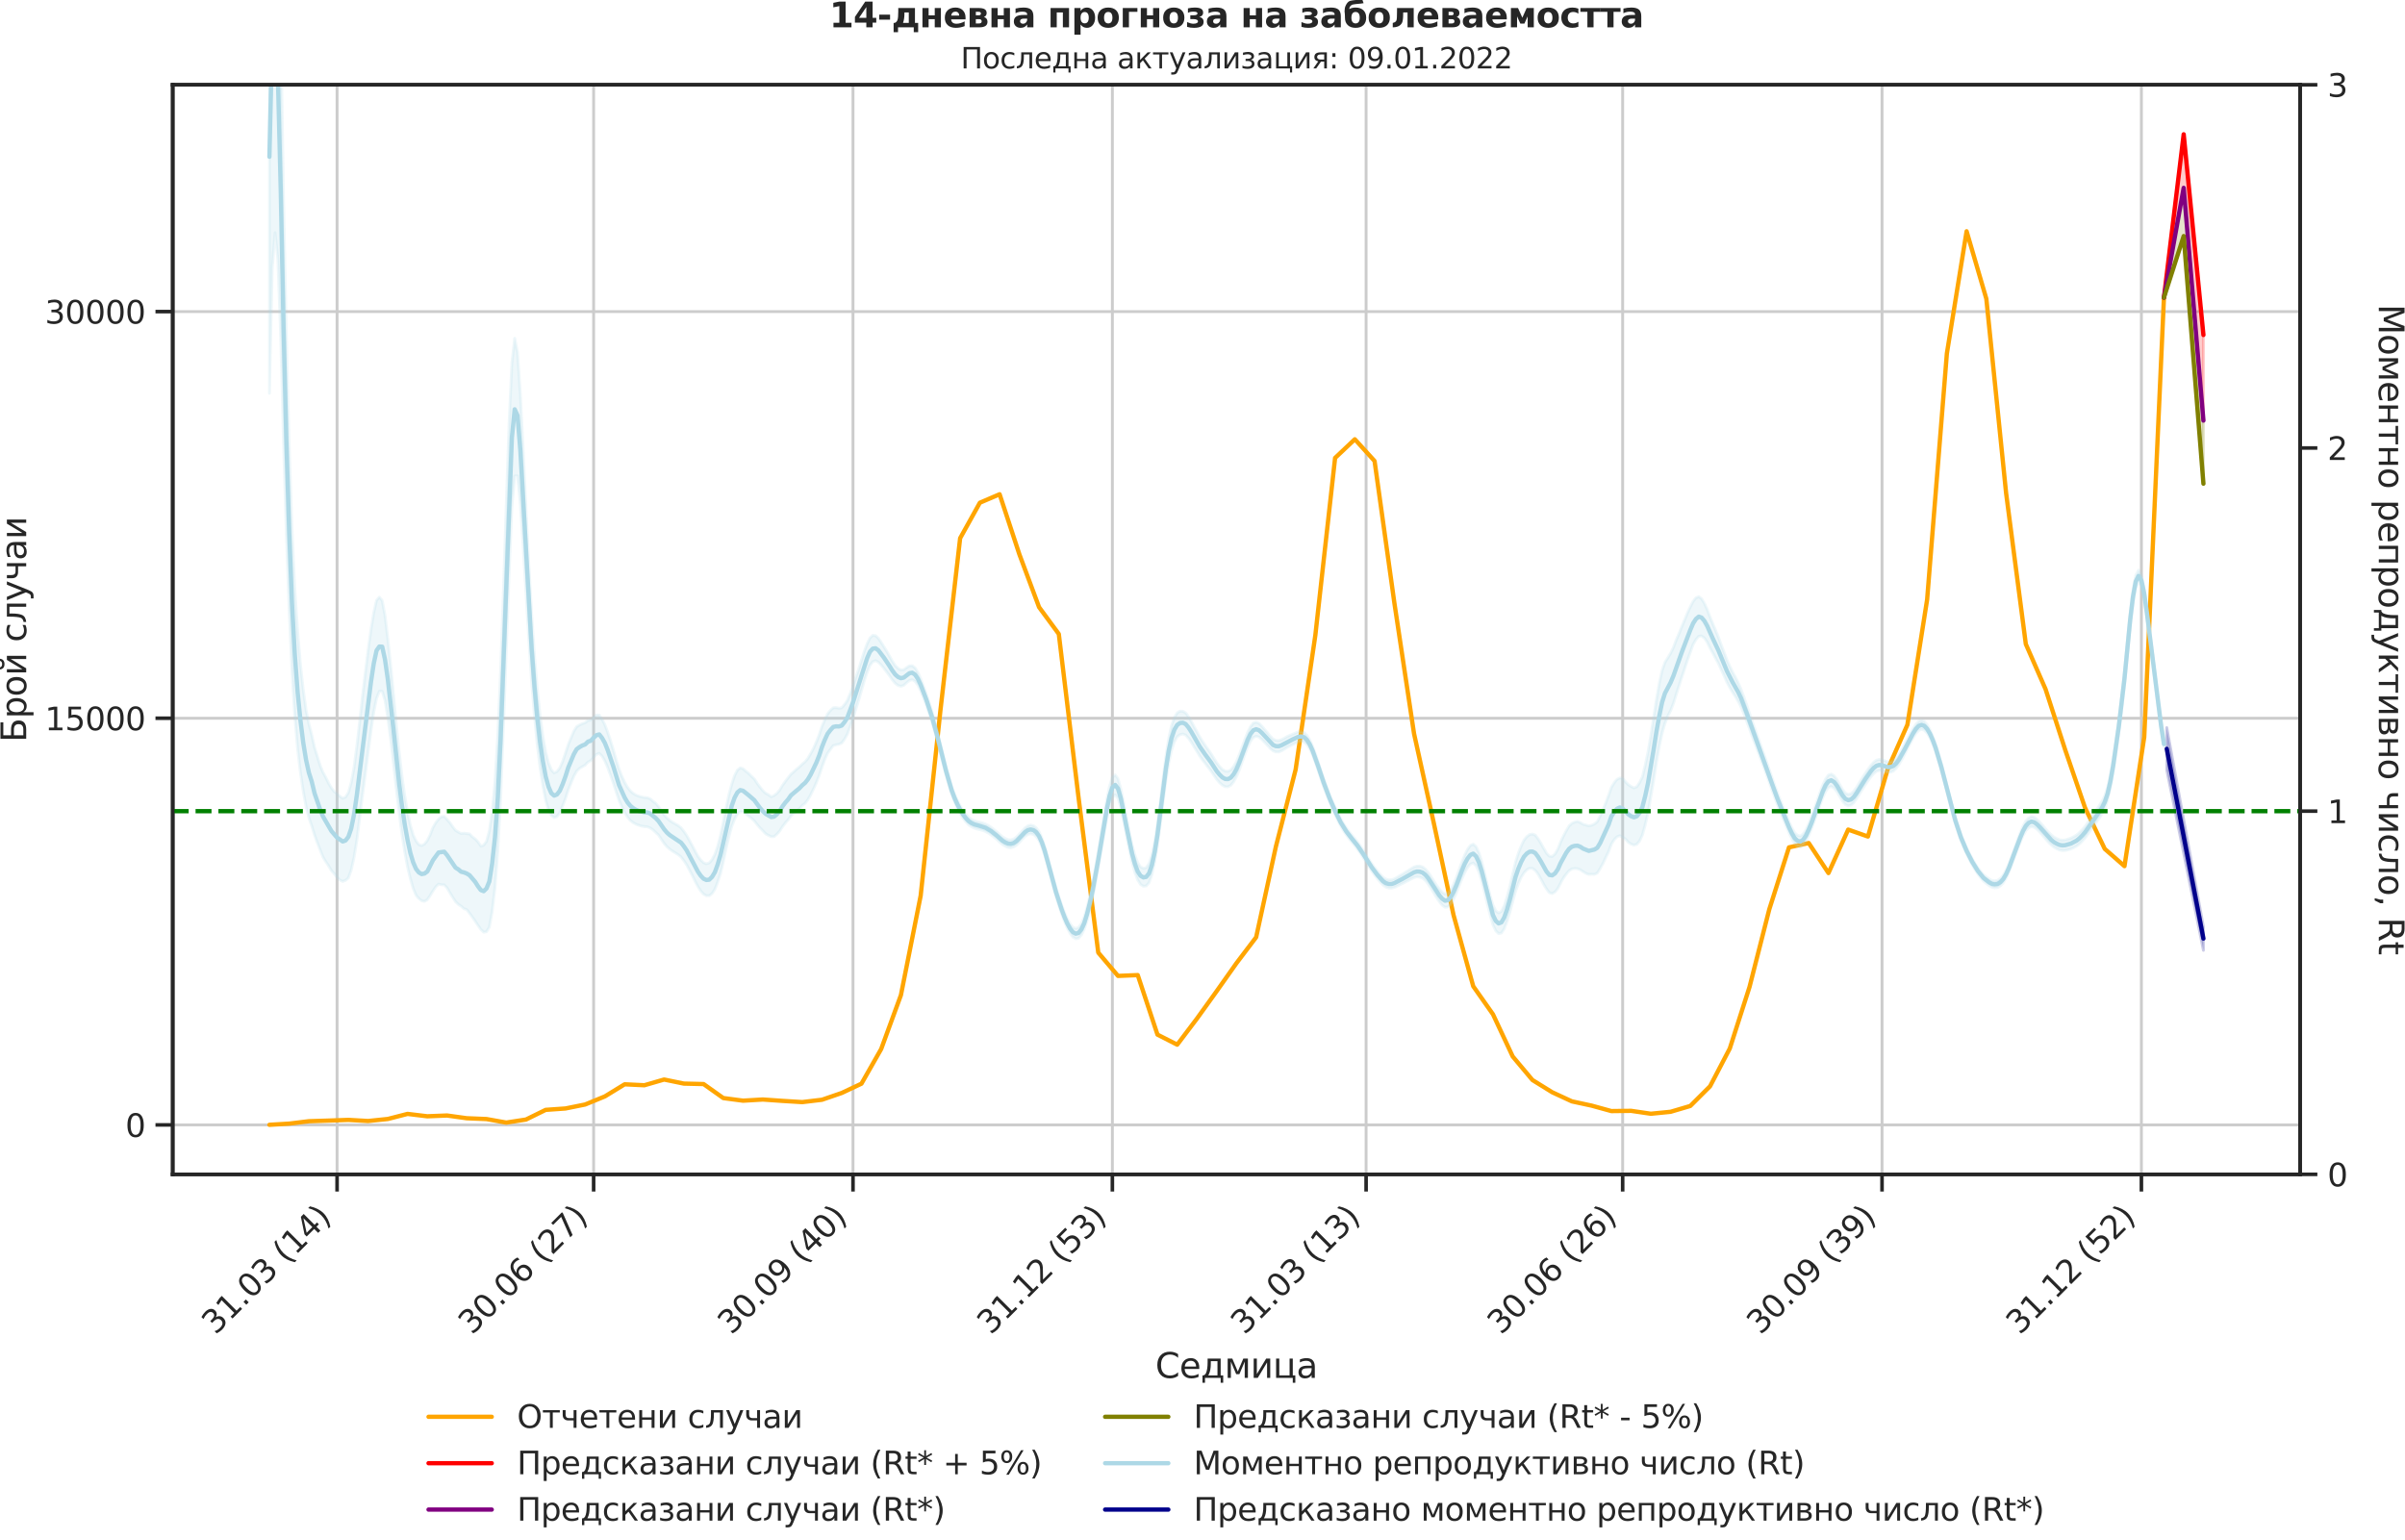 <?xml version="1.0" encoding="utf-8" standalone="no"?>
<!DOCTYPE svg PUBLIC "-//W3C//DTD SVG 1.1//EN"
  "http://www.w3.org/Graphics/SVG/1.1/DTD/svg11.dtd">
<svg xmlns:xlink="http://www.w3.org/1999/xlink" width="836.966pt" height="535.945pt" viewBox="0 0 836.966 535.945" xmlns="http://www.w3.org/2000/svg" version="1.1">
 <defs>
  <style type="text/css">*{stroke-linejoin: round; stroke-linecap: butt}</style>
 </defs>
 <g id="figure_1">
  <g id="patch_1">
   <path d="M 0 535.945 
L 836.966 535.945 
L 836.966 0 
L 0 0 
L 0 535.945 
z
" style="fill: none"/>
  </g>
  <g id="axes_1">
   <g id="patch_2">
    <path d="M 60.108 408.721 
L 800.467 408.721 
L 800.467 29.51 
L 60.108 29.51 
L 60.108 408.721 
z
" style="fill: none"/>
   </g>
   <g id="matplotlib.axis_1">
    <g id="xtick_1">
     <g id="line2d_1">
      <path d="M 117.307 408.721 
L 117.307 29.51 
" clip-path="url(#pd31091b0de)" style="fill: none; stroke: #cccccc; stroke-linecap: round"/>
     </g>
     <g id="line2d_2">
      <defs>
       <path id="m71e3277942" d="M 0 0 
L 0 6 
" style="stroke: #262626; stroke-width: 1.25"/>
      </defs>
      <g>
       <use xlink:href="#m71e3277942" x="117.307" y="408.721" style="fill: #262626; stroke: #262626; stroke-width: 1.25"/>
      </g>
     </g>
     <g id="text_1">
      <!-- 31.03 (14) -->
      <g style="fill: #262626" transform="translate(74.983 464.838)rotate(-45)scale(0.11 -0.11)">
       <defs>
        <path id="DejaVuSans-33" d="M 2597 2516 
Q 3050 2419 3304 2112 
Q 3559 1806 3559 1356 
Q 3559 666 3084 287 
Q 2609 -91 1734 -91 
Q 1441 -91 1130 -33 
Q 819 25 488 141 
L 488 750 
Q 750 597 1062 519 
Q 1375 441 1716 441 
Q 2309 441 2620 675 
Q 2931 909 2931 1356 
Q 2931 1769 2642 2001 
Q 2353 2234 1838 2234 
L 1294 2234 
L 1294 2753 
L 1863 2753 
Q 2328 2753 2575 2939 
Q 2822 3125 2822 3475 
Q 2822 3834 2567 4026 
Q 2313 4219 1838 4219 
Q 1578 4219 1281 4162 
Q 984 4106 628 3988 
L 628 4550 
Q 988 4650 1302 4700 
Q 1616 4750 1894 4750 
Q 2613 4750 3031 4423 
Q 3450 4097 3450 3541 
Q 3450 3153 3228 2886 
Q 3006 2619 2597 2516 
z
" transform="scale(0.016)"/>
        <path id="DejaVuSans-31" d="M 794 531 
L 1825 531 
L 1825 4091 
L 703 3866 
L 703 4441 
L 1819 4666 
L 2450 4666 
L 2450 531 
L 3481 531 
L 3481 0 
L 794 0 
L 794 531 
z
" transform="scale(0.016)"/>
        <path id="DejaVuSans-2e" d="M 684 794 
L 1344 794 
L 1344 0 
L 684 0 
L 684 794 
z
" transform="scale(0.016)"/>
        <path id="DejaVuSans-30" d="M 2034 4250 
Q 1547 4250 1301 3770 
Q 1056 3291 1056 2328 
Q 1056 1369 1301 889 
Q 1547 409 2034 409 
Q 2525 409 2770 889 
Q 3016 1369 3016 2328 
Q 3016 3291 2770 3770 
Q 2525 4250 2034 4250 
z
M 2034 4750 
Q 2819 4750 3233 4129 
Q 3647 3509 3647 2328 
Q 3647 1150 3233 529 
Q 2819 -91 2034 -91 
Q 1250 -91 836 529 
Q 422 1150 422 2328 
Q 422 3509 836 4129 
Q 1250 4750 2034 4750 
z
" transform="scale(0.016)"/>
        <path id="DejaVuSans-20" transform="scale(0.016)"/>
        <path id="DejaVuSans-28" d="M 1984 4856 
Q 1566 4138 1362 3434 
Q 1159 2731 1159 2009 
Q 1159 1288 1364 580 
Q 1569 -128 1984 -844 
L 1484 -844 
Q 1016 -109 783 600 
Q 550 1309 550 2009 
Q 550 2706 781 3412 
Q 1013 4119 1484 4856 
L 1984 4856 
z
" transform="scale(0.016)"/>
        <path id="DejaVuSans-34" d="M 2419 4116 
L 825 1625 
L 2419 1625 
L 2419 4116 
z
M 2253 4666 
L 3047 4666 
L 3047 1625 
L 3713 1625 
L 3713 1100 
L 3047 1100 
L 3047 0 
L 2419 0 
L 2419 1100 
L 313 1100 
L 313 1709 
L 2253 4666 
z
" transform="scale(0.016)"/>
        <path id="DejaVuSans-29" d="M 513 4856 
L 1013 4856 
Q 1481 4119 1714 3412 
Q 1947 2706 1947 2009 
Q 1947 1309 1714 600 
Q 1481 -109 1013 -844 
L 513 -844 
Q 928 -128 1133 580 
Q 1338 1288 1338 2009 
Q 1338 2731 1133 3434 
Q 928 4138 513 4856 
z
" transform="scale(0.016)"/>
       </defs>
       <use xlink:href="#DejaVuSans-33"/>
       <use xlink:href="#DejaVuSans-31" x="63.623"/>
       <use xlink:href="#DejaVuSans-2e" x="127.246"/>
       <use xlink:href="#DejaVuSans-30" x="159.033"/>
       <use xlink:href="#DejaVuSans-33" x="222.656"/>
       <use xlink:href="#DejaVuSans-20" x="286.279"/>
       <use xlink:href="#DejaVuSans-28" x="318.066"/>
       <use xlink:href="#DejaVuSans-31" x="357.08"/>
       <use xlink:href="#DejaVuSans-34" x="420.703"/>
       <use xlink:href="#DejaVuSans-29" x="484.326"/>
      </g>
     </g>
    </g>
    <g id="xtick_2">
     <g id="line2d_3">
      <path d="M 206.59 408.721 
L 206.59 29.51 
" clip-path="url(#pd31091b0de)" style="fill: none; stroke: #cccccc; stroke-linecap: round"/>
     </g>
     <g id="line2d_4">
      <g>
       <use xlink:href="#m71e3277942" x="206.59" y="408.721" style="fill: #262626; stroke: #262626; stroke-width: 1.25"/>
      </g>
     </g>
     <g id="text_2">
      <!-- 30.06 (27) -->
      <g style="fill: #262626" transform="translate(164.266 464.838)rotate(-45)scale(0.11 -0.11)">
       <defs>
        <path id="DejaVuSans-36" d="M 2113 2584 
Q 1688 2584 1439 2293 
Q 1191 2003 1191 1497 
Q 1191 994 1439 701 
Q 1688 409 2113 409 
Q 2538 409 2786 701 
Q 3034 994 3034 1497 
Q 3034 2003 2786 2293 
Q 2538 2584 2113 2584 
z
M 3366 4563 
L 3366 3988 
Q 3128 4100 2886 4159 
Q 2644 4219 2406 4219 
Q 1781 4219 1451 3797 
Q 1122 3375 1075 2522 
Q 1259 2794 1537 2939 
Q 1816 3084 2150 3084 
Q 2853 3084 3261 2657 
Q 3669 2231 3669 1497 
Q 3669 778 3244 343 
Q 2819 -91 2113 -91 
Q 1303 -91 875 529 
Q 447 1150 447 2328 
Q 447 3434 972 4092 
Q 1497 4750 2381 4750 
Q 2619 4750 2861 4703 
Q 3103 4656 3366 4563 
z
" transform="scale(0.016)"/>
        <path id="DejaVuSans-32" d="M 1228 531 
L 3431 531 
L 3431 0 
L 469 0 
L 469 531 
Q 828 903 1448 1529 
Q 2069 2156 2228 2338 
Q 2531 2678 2651 2914 
Q 2772 3150 2772 3378 
Q 2772 3750 2511 3984 
Q 2250 4219 1831 4219 
Q 1534 4219 1204 4116 
Q 875 4013 500 3803 
L 500 4441 
Q 881 4594 1212 4672 
Q 1544 4750 1819 4750 
Q 2544 4750 2975 4387 
Q 3406 4025 3406 3419 
Q 3406 3131 3298 2873 
Q 3191 2616 2906 2266 
Q 2828 2175 2409 1742 
Q 1991 1309 1228 531 
z
" transform="scale(0.016)"/>
        <path id="DejaVuSans-37" d="M 525 4666 
L 3525 4666 
L 3525 4397 
L 1831 0 
L 1172 0 
L 2766 4134 
L 525 4134 
L 525 4666 
z
" transform="scale(0.016)"/>
       </defs>
       <use xlink:href="#DejaVuSans-33"/>
       <use xlink:href="#DejaVuSans-30" x="63.623"/>
       <use xlink:href="#DejaVuSans-2e" x="127.246"/>
       <use xlink:href="#DejaVuSans-30" x="159.033"/>
       <use xlink:href="#DejaVuSans-36" x="222.656"/>
       <use xlink:href="#DejaVuSans-20" x="286.279"/>
       <use xlink:href="#DejaVuSans-28" x="318.066"/>
       <use xlink:href="#DejaVuSans-32" x="357.08"/>
       <use xlink:href="#DejaVuSans-37" x="420.703"/>
       <use xlink:href="#DejaVuSans-29" x="484.326"/>
      </g>
     </g>
    </g>
    <g id="xtick_3">
     <g id="line2d_5">
      <path d="M 296.854 408.721 
L 296.854 29.51 
" clip-path="url(#pd31091b0de)" style="fill: none; stroke: #cccccc; stroke-linecap: round"/>
     </g>
     <g id="line2d_6">
      <g>
       <use xlink:href="#m71e3277942" x="296.854" y="408.721" style="fill: #262626; stroke: #262626; stroke-width: 1.25"/>
      </g>
     </g>
     <g id="text_3">
      <!-- 30.09 (40) -->
      <g style="fill: #262626" transform="translate(254.53 464.838)rotate(-45)scale(0.11 -0.11)">
       <defs>
        <path id="DejaVuSans-39" d="M 703 97 
L 703 672 
Q 941 559 1184 500 
Q 1428 441 1663 441 
Q 2288 441 2617 861 
Q 2947 1281 2994 2138 
Q 2813 1869 2534 1725 
Q 2256 1581 1919 1581 
Q 1219 1581 811 2004 
Q 403 2428 403 3163 
Q 403 3881 828 4315 
Q 1253 4750 1959 4750 
Q 2769 4750 3195 4129 
Q 3622 3509 3622 2328 
Q 3622 1225 3098 567 
Q 2575 -91 1691 -91 
Q 1453 -91 1209 -44 
Q 966 3 703 97 
z
M 1959 2075 
Q 2384 2075 2632 2365 
Q 2881 2656 2881 3163 
Q 2881 3666 2632 3958 
Q 2384 4250 1959 4250 
Q 1534 4250 1286 3958 
Q 1038 3666 1038 3163 
Q 1038 2656 1286 2365 
Q 1534 2075 1959 2075 
z
" transform="scale(0.016)"/>
       </defs>
       <use xlink:href="#DejaVuSans-33"/>
       <use xlink:href="#DejaVuSans-30" x="63.623"/>
       <use xlink:href="#DejaVuSans-2e" x="127.246"/>
       <use xlink:href="#DejaVuSans-30" x="159.033"/>
       <use xlink:href="#DejaVuSans-39" x="222.656"/>
       <use xlink:href="#DejaVuSans-20" x="286.279"/>
       <use xlink:href="#DejaVuSans-28" x="318.066"/>
       <use xlink:href="#DejaVuSans-34" x="357.08"/>
       <use xlink:href="#DejaVuSans-30" x="420.703"/>
       <use xlink:href="#DejaVuSans-29" x="484.326"/>
      </g>
     </g>
    </g>
    <g id="xtick_4">
     <g id="line2d_7">
      <path d="M 387.118 408.721 
L 387.118 29.51 
" clip-path="url(#pd31091b0de)" style="fill: none; stroke: #cccccc; stroke-linecap: round"/>
     </g>
     <g id="line2d_8">
      <g>
       <use xlink:href="#m71e3277942" x="387.118" y="408.721" style="fill: #262626; stroke: #262626; stroke-width: 1.25"/>
      </g>
     </g>
     <g id="text_4">
      <!-- 31.12 (53) -->
      <g style="fill: #262626" transform="translate(344.794 464.838)rotate(-45)scale(0.11 -0.11)">
       <defs>
        <path id="DejaVuSans-35" d="M 691 4666 
L 3169 4666 
L 3169 4134 
L 1269 4134 
L 1269 2991 
Q 1406 3038 1543 3061 
Q 1681 3084 1819 3084 
Q 2600 3084 3056 2656 
Q 3513 2228 3513 1497 
Q 3513 744 3044 326 
Q 2575 -91 1722 -91 
Q 1428 -91 1123 -41 
Q 819 9 494 109 
L 494 744 
Q 775 591 1075 516 
Q 1375 441 1709 441 
Q 2250 441 2565 725 
Q 2881 1009 2881 1497 
Q 2881 1984 2565 2268 
Q 2250 2553 1709 2553 
Q 1456 2553 1204 2497 
Q 953 2441 691 2322 
L 691 4666 
z
" transform="scale(0.016)"/>
       </defs>
       <use xlink:href="#DejaVuSans-33"/>
       <use xlink:href="#DejaVuSans-31" x="63.623"/>
       <use xlink:href="#DejaVuSans-2e" x="127.246"/>
       <use xlink:href="#DejaVuSans-31" x="159.033"/>
       <use xlink:href="#DejaVuSans-32" x="222.656"/>
       <use xlink:href="#DejaVuSans-20" x="286.279"/>
       <use xlink:href="#DejaVuSans-28" x="318.066"/>
       <use xlink:href="#DejaVuSans-35" x="357.08"/>
       <use xlink:href="#DejaVuSans-33" x="420.703"/>
       <use xlink:href="#DejaVuSans-29" x="484.326"/>
      </g>
     </g>
    </g>
    <g id="xtick_5">
     <g id="line2d_9">
      <path d="M 475.419 408.721 
L 475.419 29.51 
" clip-path="url(#pd31091b0de)" style="fill: none; stroke: #cccccc; stroke-linecap: round"/>
     </g>
     <g id="line2d_10">
      <g>
       <use xlink:href="#m71e3277942" x="475.419" y="408.721" style="fill: #262626; stroke: #262626; stroke-width: 1.25"/>
      </g>
     </g>
     <g id="text_5">
      <!-- 31.03 (13) -->
      <g style="fill: #262626" transform="translate(433.095 464.838)rotate(-45)scale(0.11 -0.11)">
       <use xlink:href="#DejaVuSans-33"/>
       <use xlink:href="#DejaVuSans-31" x="63.623"/>
       <use xlink:href="#DejaVuSans-2e" x="127.246"/>
       <use xlink:href="#DejaVuSans-30" x="159.033"/>
       <use xlink:href="#DejaVuSans-33" x="222.656"/>
       <use xlink:href="#DejaVuSans-20" x="286.279"/>
       <use xlink:href="#DejaVuSans-28" x="318.066"/>
       <use xlink:href="#DejaVuSans-31" x="357.08"/>
       <use xlink:href="#DejaVuSans-33" x="420.703"/>
       <use xlink:href="#DejaVuSans-29" x="484.326"/>
      </g>
     </g>
    </g>
    <g id="xtick_6">
     <g id="line2d_11">
      <path d="M 564.702 408.721 
L 564.702 29.51 
" clip-path="url(#pd31091b0de)" style="fill: none; stroke: #cccccc; stroke-linecap: round"/>
     </g>
     <g id="line2d_12">
      <g>
       <use xlink:href="#m71e3277942" x="564.702" y="408.721" style="fill: #262626; stroke: #262626; stroke-width: 1.25"/>
      </g>
     </g>
     <g id="text_6">
      <!-- 30.06 (26) -->
      <g style="fill: #262626" transform="translate(522.378 464.838)rotate(-45)scale(0.11 -0.11)">
       <use xlink:href="#DejaVuSans-33"/>
       <use xlink:href="#DejaVuSans-30" x="63.623"/>
       <use xlink:href="#DejaVuSans-2e" x="127.246"/>
       <use xlink:href="#DejaVuSans-30" x="159.033"/>
       <use xlink:href="#DejaVuSans-36" x="222.656"/>
       <use xlink:href="#DejaVuSans-20" x="286.279"/>
       <use xlink:href="#DejaVuSans-28" x="318.066"/>
       <use xlink:href="#DejaVuSans-32" x="357.08"/>
       <use xlink:href="#DejaVuSans-36" x="420.703"/>
       <use xlink:href="#DejaVuSans-29" x="484.326"/>
      </g>
     </g>
    </g>
    <g id="xtick_7">
     <g id="line2d_13">
      <path d="M 654.966 408.721 
L 654.966 29.51 
" clip-path="url(#pd31091b0de)" style="fill: none; stroke: #cccccc; stroke-linecap: round"/>
     </g>
     <g id="line2d_14">
      <g>
       <use xlink:href="#m71e3277942" x="654.966" y="408.721" style="fill: #262626; stroke: #262626; stroke-width: 1.25"/>
      </g>
     </g>
     <g id="text_7">
      <!-- 30.09 (39) -->
      <g style="fill: #262626" transform="translate(612.642 464.838)rotate(-45)scale(0.11 -0.11)">
       <use xlink:href="#DejaVuSans-33"/>
       <use xlink:href="#DejaVuSans-30" x="63.623"/>
       <use xlink:href="#DejaVuSans-2e" x="127.246"/>
       <use xlink:href="#DejaVuSans-30" x="159.033"/>
       <use xlink:href="#DejaVuSans-39" x="222.656"/>
       <use xlink:href="#DejaVuSans-20" x="286.279"/>
       <use xlink:href="#DejaVuSans-28" x="318.066"/>
       <use xlink:href="#DejaVuSans-33" x="357.08"/>
       <use xlink:href="#DejaVuSans-39" x="420.703"/>
       <use xlink:href="#DejaVuSans-29" x="484.326"/>
      </g>
     </g>
    </g>
    <g id="xtick_8">
     <g id="line2d_15">
      <path d="M 745.23 408.721 
L 745.23 29.51 
" clip-path="url(#pd31091b0de)" style="fill: none; stroke: #cccccc; stroke-linecap: round"/>
     </g>
     <g id="line2d_16">
      <g>
       <use xlink:href="#m71e3277942" x="745.23" y="408.721" style="fill: #262626; stroke: #262626; stroke-width: 1.25"/>
      </g>
     </g>
     <g id="text_8">
      <!-- 31.12 (52) -->
      <g style="fill: #262626" transform="translate(702.906 464.838)rotate(-45)scale(0.11 -0.11)">
       <use xlink:href="#DejaVuSans-33"/>
       <use xlink:href="#DejaVuSans-31" x="63.623"/>
       <use xlink:href="#DejaVuSans-2e" x="127.246"/>
       <use xlink:href="#DejaVuSans-31" x="159.033"/>
       <use xlink:href="#DejaVuSans-32" x="222.656"/>
       <use xlink:href="#DejaVuSans-20" x="286.279"/>
       <use xlink:href="#DejaVuSans-28" x="318.066"/>
       <use xlink:href="#DejaVuSans-35" x="357.08"/>
       <use xlink:href="#DejaVuSans-32" x="420.703"/>
       <use xlink:href="#DejaVuSans-29" x="484.326"/>
      </g>
     </g>
    </g>
    <g id="text_9">
     <!-- Седмица -->
     <g style="fill: #262626" transform="translate(402.072 479.573)scale(0.12 -0.12)">
      <defs>
       <path id="DejaVuSans-421" d="M 4122 4306 
L 4122 3641 
Q 3803 3938 3442 4084 
Q 3081 4231 2675 4231 
Q 1875 4231 1450 3742 
Q 1025 3253 1025 2328 
Q 1025 1406 1450 917 
Q 1875 428 2675 428 
Q 3081 428 3442 575 
Q 3803 722 4122 1019 
L 4122 359 
Q 3791 134 3420 21 
Q 3050 -91 2638 -91 
Q 1578 -91 968 557 
Q 359 1206 359 2328 
Q 359 3453 968 4101 
Q 1578 4750 2638 4750 
Q 3056 4750 3426 4639 
Q 3797 4528 4122 4306 
z
" transform="scale(0.016)"/>
       <path id="DejaVuSans-435" d="M 3597 1894 
L 3597 1613 
L 953 1613 
Q 991 1019 1311 708 
Q 1631 397 2203 397 
Q 2534 397 2845 478 
Q 3156 559 3463 722 
L 3463 178 
Q 3153 47 2828 -22 
Q 2503 -91 2169 -91 
Q 1331 -91 842 396 
Q 353 884 353 1716 
Q 353 2575 817 3079 
Q 1281 3584 2069 3584 
Q 2775 3584 3186 3129 
Q 3597 2675 3597 1894 
z
M 3022 2063 
Q 3016 2534 2758 2815 
Q 2500 3097 2075 3097 
Q 1594 3097 1305 2825 
Q 1016 2553 972 2059 
L 3022 2063 
z
" transform="scale(0.016)"/>
       <path id="DejaVuSans-434" d="M 1384 459 
L 3053 459 
L 3053 3041 
L 1844 3041 
L 1844 2603 
Q 1844 1316 1475 628 
L 1384 459 
z
M 550 459 
Q 834 584 959 850 
Q 1266 1509 1266 2838 
L 1266 3500 
L 3631 3500 
L 3631 459 
L 4091 459 
L 4091 -884 
L 3631 -884 
L 3631 0 
L 794 0 
L 794 -884 
L 334 -884 
L 334 459 
L 550 459 
z
" transform="scale(0.016)"/>
       <path id="DejaVuSans-43c" d="M 581 3500 
L 1422 3500 
L 2416 1156 
L 3413 3500 
L 4247 3500 
L 4247 0 
L 3669 0 
L 3669 2950 
L 2703 672 
L 2128 672 
L 1159 2950 
L 1159 0 
L 581 0 
L 581 3500 
z
" transform="scale(0.016)"/>
       <path id="DejaVuSans-438" d="M 3578 3500 
L 3578 0 
L 3006 0 
L 3006 2809 
L 1319 0 
L 581 0 
L 581 3500 
L 1153 3500 
L 1153 697 
L 2838 3500 
L 3578 3500 
z
" transform="scale(0.016)"/>
       <path id="DejaVuSans-446" d="M 3603 0 
L 581 0 
L 581 3500 
L 1159 3500 
L 1159 459 
L 3025 459 
L 3025 3500 
L 3603 3500 
L 3603 459 
L 4063 459 
L 4063 -884 
L 3603 -884 
L 3603 0 
z
" transform="scale(0.016)"/>
       <path id="DejaVuSans-430" d="M 2194 1759 
Q 1497 1759 1228 1600 
Q 959 1441 959 1056 
Q 959 750 1161 570 
Q 1363 391 1709 391 
Q 2188 391 2477 730 
Q 2766 1069 2766 1631 
L 2766 1759 
L 2194 1759 
z
M 3341 1997 
L 3341 0 
L 2766 0 
L 2766 531 
Q 2569 213 2275 61 
Q 1981 -91 1556 -91 
Q 1019 -91 701 211 
Q 384 513 384 1019 
Q 384 1609 779 1909 
Q 1175 2209 1959 2209 
L 2766 2209 
L 2766 2266 
Q 2766 2663 2505 2880 
Q 2244 3097 1772 3097 
Q 1472 3097 1187 3025 
Q 903 2953 641 2809 
L 641 3341 
Q 956 3463 1253 3523 
Q 1550 3584 1831 3584 
Q 2591 3584 2966 3190 
Q 3341 2797 3341 1997 
z
" transform="scale(0.016)"/>
      </defs>
      <use xlink:href="#DejaVuSans-421"/>
      <use xlink:href="#DejaVuSans-435" x="69.824"/>
      <use xlink:href="#DejaVuSans-434" x="131.348"/>
      <use xlink:href="#DejaVuSans-43c" x="200.488"/>
      <use xlink:href="#DejaVuSans-438" x="275.928"/>
      <use xlink:href="#DejaVuSans-446" x="340.918"/>
      <use xlink:href="#DejaVuSans-430" x="408.984"/>
     </g>
    </g>
   </g>
   <g id="matplotlib.axis_2">
    <g id="ytick_1">
     <g id="line2d_17">
      <path d="M 60.108 391.522 
L 800.467 391.522 
" clip-path="url(#pd31091b0de)" style="fill: none; stroke: #cccccc; stroke-linecap: round"/>
     </g>
     <g id="line2d_18">
      <defs>
       <path id="mffb918a1ce" d="M 0 0 
L -6 0 
" style="stroke: #262626; stroke-width: 1.25"/>
      </defs>
      <g>
       <use xlink:href="#mffb918a1ce" x="60.108" y="391.522" style="fill: #262626; stroke: #262626; stroke-width: 1.25"/>
      </g>
     </g>
     <g id="text_10">
      <!-- 0 -->
      <g style="fill: #262626" transform="translate(43.609 395.701)scale(0.11 -0.11)">
       <use xlink:href="#DejaVuSans-30"/>
      </g>
     </g>
    </g>
    <g id="ytick_2">
     <g id="line2d_19">
      <path d="M 60.108 249.985 
L 800.467 249.985 
" clip-path="url(#pd31091b0de)" style="fill: none; stroke: #cccccc; stroke-linecap: round"/>
     </g>
     <g id="line2d_20">
      <g>
       <use xlink:href="#mffb918a1ce" x="60.108" y="249.985" style="fill: #262626; stroke: #262626; stroke-width: 1.25"/>
      </g>
     </g>
     <g id="text_11">
      <!-- 15000 -->
      <g style="fill: #262626" transform="translate(15.614 254.164)scale(0.11 -0.11)">
       <use xlink:href="#DejaVuSans-31"/>
       <use xlink:href="#DejaVuSans-35" x="63.623"/>
       <use xlink:href="#DejaVuSans-30" x="127.246"/>
       <use xlink:href="#DejaVuSans-30" x="190.869"/>
       <use xlink:href="#DejaVuSans-30" x="254.492"/>
      </g>
     </g>
    </g>
    <g id="ytick_3">
     <g id="line2d_21">
      <path d="M 60.108 108.448 
L 800.467 108.448 
" clip-path="url(#pd31091b0de)" style="fill: none; stroke: #cccccc; stroke-linecap: round"/>
     </g>
     <g id="line2d_22">
      <g>
       <use xlink:href="#mffb918a1ce" x="60.108" y="108.448" style="fill: #262626; stroke: #262626; stroke-width: 1.25"/>
      </g>
     </g>
     <g id="text_12">
      <!-- 30000 -->
      <g style="fill: #262626" transform="translate(15.614 112.627)scale(0.11 -0.11)">
       <use xlink:href="#DejaVuSans-33"/>
       <use xlink:href="#DejaVuSans-30" x="63.623"/>
       <use xlink:href="#DejaVuSans-30" x="127.246"/>
       <use xlink:href="#DejaVuSans-30" x="190.869"/>
       <use xlink:href="#DejaVuSans-30" x="254.492"/>
      </g>
     </g>
    </g>
    <g id="text_13">
     <!-- Брой случаи -->
     <g style="fill: #262626" transform="translate(9.118 258.325)rotate(-90)scale(0.12 -0.12)">
      <defs>
       <path id="DejaVuSans-411" d="M 3272 1372 
Q 3272 1806 3026 2017 
Q 2781 2228 2272 2228 
L 1259 2228 
L 1259 519 
L 2272 519 
Q 2781 519 3026 730 
Q 3272 941 3272 1372 
z
M 3609 4666 
L 3609 4147 
L 1259 4147 
L 1259 2747 
L 2303 2747 
Q 3088 2747 3513 2406 
Q 3938 2066 3938 1372 
Q 3938 681 3527 340 
Q 3116 0 2303 0 
L 628 0 
L 628 4666 
L 3609 4666 
z
" transform="scale(0.016)"/>
       <path id="DejaVuSans-440" d="M 1159 525 
L 1159 -1331 
L 581 -1331 
L 581 3500 
L 1159 3500 
L 1159 2969 
Q 1341 3281 1617 3432 
Q 1894 3584 2278 3584 
Q 2916 3584 3314 3078 
Q 3713 2572 3713 1747 
Q 3713 922 3314 415 
Q 2916 -91 2278 -91 
Q 1894 -91 1617 61 
Q 1341 213 1159 525 
z
M 3116 1747 
Q 3116 2381 2855 2742 
Q 2594 3103 2138 3103 
Q 1681 3103 1420 2742 
Q 1159 2381 1159 1747 
Q 1159 1113 1420 752 
Q 1681 391 2138 391 
Q 2594 391 2855 752 
Q 3116 1113 3116 1747 
z
" transform="scale(0.016)"/>
       <path id="DejaVuSans-43e" d="M 1959 3097 
Q 1497 3097 1228 2736 
Q 959 2375 959 1747 
Q 959 1119 1226 758 
Q 1494 397 1959 397 
Q 2419 397 2687 759 
Q 2956 1122 2956 1747 
Q 2956 2369 2687 2733 
Q 2419 3097 1959 3097 
z
M 1959 3584 
Q 2709 3584 3137 3096 
Q 3566 2609 3566 1747 
Q 3566 888 3137 398 
Q 2709 -91 1959 -91 
Q 1206 -91 779 398 
Q 353 888 353 1747 
Q 353 2609 779 3096 
Q 1206 3584 1959 3584 
z
" transform="scale(0.016)"/>
       <path id="DejaVuSans-439" d="M 3578 3500 
L 3578 0 
L 3006 0 
L 3006 2809 
L 1319 0 
L 581 0 
L 581 3500 
L 1153 3500 
L 1153 697 
L 2838 3500 
L 3578 3500 
z
M 1102 4833 
L 1471 4833 
Q 1505 4599 1656 4481 
Q 1808 4364 2080 4364 
Q 2349 4364 2499 4480 
Q 2649 4596 2689 4833 
L 3058 4833 
Q 3027 4386 2780 4161 
Q 2533 3936 2080 3936 
Q 1627 3936 1380 4161 
Q 1133 4386 1102 4833 
z
" transform="scale(0.016)"/>
       <path id="DejaVuSans-441" d="M 3122 3366 
L 3122 2828 
Q 2878 2963 2633 3030 
Q 2388 3097 2138 3097 
Q 1578 3097 1268 2742 
Q 959 2388 959 1747 
Q 959 1106 1268 751 
Q 1578 397 2138 397 
Q 2388 397 2633 464 
Q 2878 531 3122 666 
L 3122 134 
Q 2881 22 2623 -34 
Q 2366 -91 2075 -91 
Q 1284 -91 818 406 
Q 353 903 353 1747 
Q 353 2603 823 3093 
Q 1294 3584 2113 3584 
Q 2378 3584 2631 3529 
Q 2884 3475 3122 3366 
z
" transform="scale(0.016)"/>
       <path id="DejaVuSans-43b" d="M 238 0 
L 238 478 
Q 806 566 981 959 
Q 1194 1513 1194 2928 
L 1194 3500 
L 3559 3500 
L 3559 0 
L 2984 0 
L 2984 3041 
L 1769 3041 
L 1769 2694 
Q 1769 1344 1494 738 
Q 1200 91 238 0 
z
" transform="scale(0.016)"/>
       <path id="DejaVuSans-443" d="M 2059 -325 
Q 1816 -950 1584 -1140 
Q 1353 -1331 966 -1331 
L 506 -1331 
L 506 -850 
L 844 -850 
Q 1081 -850 1212 -737 
Q 1344 -625 1503 -206 
L 1606 56 
L 191 3500 
L 800 3500 
L 1894 763 
L 2988 3500 
L 3597 3500 
L 2059 -325 
z
" transform="scale(0.016)"/>
       <path id="DejaVuSans-447" d="M 2625 0 
L 2625 1472 
L 1553 1472 
Q 1075 1472 756 1769 
Q 469 2038 469 2613 
L 469 3500 
L 1044 3500 
L 1044 2666 
Q 1044 2300 1206 2116 
Q 1372 1931 1697 1931 
L 2625 1931 
L 2625 3500 
L 3200 3500 
L 3200 0 
L 2625 0 
z
" transform="scale(0.016)"/>
      </defs>
      <use xlink:href="#DejaVuSans-411"/>
      <use xlink:href="#DejaVuSans-440" x="68.604"/>
      <use xlink:href="#DejaVuSans-43e" x="132.08"/>
      <use xlink:href="#DejaVuSans-439" x="193.262"/>
      <use xlink:href="#DejaVuSans-20" x="258.252"/>
      <use xlink:href="#DejaVuSans-441" x="290.039"/>
      <use xlink:href="#DejaVuSans-43b" x="345.02"/>
      <use xlink:href="#DejaVuSans-443" x="408.936"/>
      <use xlink:href="#DejaVuSans-447" x="468.115"/>
      <use xlink:href="#DejaVuSans-430" x="527.197"/>
      <use xlink:href="#DejaVuSans-438" x="588.477"/>
     </g>
    </g>
   </g>
   <g id="PolyCollection_1">
    <defs>
     <path id="m50e16a23f9" d="M 753.079 -432.375 
L 753.079 -432.375 
L 759.947 -489.198 
L 766.815 -419.363 
L 766.815 -389.565 
L 766.815 -389.565 
L 759.947 -470.562 
L 753.079 -432.375 
z
" style="stroke: #ff0000; stroke-opacity: 0.2"/>
    </defs>
    <g clip-path="url(#pd31091b0de)">
     <use xlink:href="#m50e16a23f9" x="0" y="535.945" style="fill: #ff0000; fill-opacity: 0.2; stroke: #ff0000; stroke-opacity: 0.2"/>
    </g>
   </g>
   <g id="PolyCollection_2">
    <defs>
     <path id="m89b70a3fe3" d="M 753.079 -432.375 
L 753.079 -432.375 
L 759.947 -470.562 
L 766.815 -389.565 
L 766.815 -367.608 
L 766.815 -367.608 
L 759.947 -453.776 
L 753.079 -432.375 
z
" style="stroke: #808000; stroke-opacity: 0.2"/>
    </defs>
    <g clip-path="url(#pd31091b0de)">
     <use xlink:href="#m89b70a3fe3" x="0" y="535.945" style="fill: #808000; fill-opacity: 0.2; stroke: #808000; stroke-opacity: 0.2"/>
    </g>
   </g>
   <g id="line2d_23">
    <path d="M 93.76 391.484 
L 100.628 391.078 
L 107.496 390.238 
L 114.364 390.021 
L 121.232 389.776 
L 128.1 390.163 
L 134.968 389.455 
L 141.836 387.691 
L 148.703 388.521 
L 155.571 388.248 
L 162.439 389.201 
L 169.307 389.484 
L 176.175 390.71 
L 183.043 389.653 
L 189.911 386.285 
L 196.779 385.804 
L 203.647 384.417 
L 210.515 381.595 
L 217.382 377.387 
L 224.25 377.717 
L 231.118 375.726 
L 237.986 377.142 
L 244.854 377.302 
L 251.722 382.18 
L 258.59 383.086 
L 265.458 382.68 
L 272.326 383.162 
L 279.194 383.586 
L 286.062 382.765 
L 292.929 380.406 
L 299.797 377.17 
L 306.665 365.092 
L 313.533 346.334 
L 320.401 311.751 
L 327.269 247.324 
L 334.137 187.321 
L 341.005 174.97 
L 347.873 172.026 
L 354.741 192.898 
L 361.608 211.326 
L 368.476 220.658 
L 375.344 277.566 
L 382.212 331.557 
L 389.08 339.663 
L 395.948 339.379 
L 402.816 360.101 
L 409.684 363.592 
L 416.552 354.515 
L 423.42 344.965 
L 430.288 335.247 
L 437.155 326.198 
L 444.023 294.644 
L 450.891 267.866 
L 457.759 221.045 
L 464.627 159.382 
L 471.495 152.89 
L 478.363 160.448 
L 485.231 209.675 
L 492.099 255.344 
L 498.967 286.435 
L 505.834 318.432 
L 512.702 343.258 
L 519.57 353.024 
L 526.438 367.706 
L 533.306 375.896 
L 540.174 380.152 
L 547.042 383.331 
L 553.91 384.813 
L 560.778 386.709 
L 567.646 386.625 
L 574.513 387.634 
L 581.381 386.955 
L 588.249 384.926 
L 595.117 378.076 
L 601.985 364.922 
L 608.853 343.503 
L 615.721 316.517 
L 622.589 294.927 
L 629.457 293.418 
L 636.325 303.863 
L 643.193 288.738 
L 650.06 291.153 
L 656.928 267.762 
L 663.796 252.249 
L 670.664 208.675 
L 677.532 123.035 
L 684.4 80.499 
L 691.268 104.003 
L 698.136 171.545 
L 705.004 224.168 
L 711.872 239.86 
L 718.739 261.062 
L 725.607 281.104 
L 732.475 295.456 
L 739.343 301.457 
L 746.211 256.571 
L 753.079 103.569 
" clip-path="url(#pd31091b0de)" style="fill: none; stroke: #ffa500; stroke-width: 1.5; stroke-linecap: round"/>
   </g>
   <g id="line2d_24">
    <path d="M 753.079 103.569 
L 759.947 46.747 
L 766.815 116.581 
" clip-path="url(#pd31091b0de)" style="fill: none; stroke: #ff0000; stroke-width: 1.5; stroke-linecap: round"/>
   </g>
   <g id="line2d_25">
    <path d="M 753.079 103.569 
L 759.947 65.383 
L 766.815 146.38 
" clip-path="url(#pd31091b0de)" style="fill: none; stroke: #800080; stroke-width: 1.5; stroke-linecap: round"/>
   </g>
   <g id="line2d_26">
    <path d="M 753.079 103.569 
L 759.947 82.169 
L 766.815 168.337 
" clip-path="url(#pd31091b0de)" style="fill: none; stroke: #808000; stroke-width: 1.5; stroke-linecap: round"/>
   </g>
   <g id="patch_3">
    <path d="M 60.108 408.721 
L 60.108 29.51 
" style="fill: none; stroke: #262626; stroke-width: 1.25; stroke-linejoin: miter; stroke-linecap: square"/>
   </g>
   <g id="patch_4">
    <path d="M 800.467 408.721 
L 800.467 29.51 
" style="fill: none; stroke: #262626; stroke-width: 1.25; stroke-linejoin: miter; stroke-linecap: square"/>
   </g>
   <g id="patch_5">
    <path d="M 60.108 408.721 
L 800.467 408.721 
" style="fill: none; stroke: #262626; stroke-width: 1.25; stroke-linejoin: miter; stroke-linecap: square"/>
   </g>
   <g id="patch_6">
    <path d="M 60.108 29.51 
L 800.467 29.51 
" style="fill: none; stroke: #262626; stroke-width: 1.25; stroke-linejoin: miter; stroke-linecap: square"/>
   </g>
   <g id="text_14">
    <!-- Последна актуализация: 09.01.2022 -->
    <g style="fill: #262626" transform="translate(334.356 23.822)scale(0.1 -0.1)">
     <defs>
      <path id="DejaVuSans-41f" d="M 4184 4666 
L 4184 0 
L 3553 0 
L 3553 4134 
L 1259 4134 
L 1259 0 
L 628 0 
L 628 4666 
L 4184 4666 
z
" transform="scale(0.016)"/>
      <path id="DejaVuSans-43d" d="M 581 3500 
L 1159 3500 
L 1159 2072 
L 3025 2072 
L 3025 3500 
L 3603 3500 
L 3603 0 
L 3025 0 
L 3025 1613 
L 1159 1613 
L 1159 0 
L 581 0 
L 581 3500 
z
" transform="scale(0.016)"/>
      <path id="DejaVuSans-43a" d="M 581 3500 
L 1153 3500 
L 1153 1856 
L 2775 3500 
L 3481 3500 
L 2144 2147 
L 3653 0 
L 3009 0 
L 1769 1766 
L 1153 1141 
L 1153 0 
L 581 0 
L 581 3500 
z
" transform="scale(0.016)"/>
      <path id="DejaVuSans-442" d="M 188 3500 
L 3541 3500 
L 3541 3041 
L 2147 3041 
L 2147 0 
L 1581 0 
L 1581 3041 
L 188 3041 
L 188 3500 
z
" transform="scale(0.016)"/>
      <path id="DejaVuSans-437" d="M 2206 1888 
Q 2594 1813 2809 1584 
Q 3025 1356 3025 1019 
Q 3025 478 2622 193 
Q 2219 -91 1475 -91 
Q 1225 -91 961 -47 
Q 697 -3 416 84 
L 416 619 
Q 638 503 903 445 
Q 1169 388 1459 388 
Q 1931 388 2195 563 
Q 2459 738 2459 1019 
Q 2459 1294 2225 1461 
Q 1991 1628 1563 1628 
L 1100 1628 
L 1100 2103 
L 1584 2103 
Q 1947 2103 2158 2242 
Q 2369 2381 2369 2600 
Q 2369 2800 2151 2944 
Q 1934 3088 1563 3088 
Q 1341 3088 1089 3047 
Q 838 3006 534 2916 
L 534 3438 
Q 841 3513 1106 3550 
Q 1372 3588 1609 3588 
Q 2222 3588 2576 3342 
Q 2931 3097 2931 2656 
Q 2931 2366 2743 2164 
Q 2556 1963 2206 1888 
z
" transform="scale(0.016)"/>
      <path id="DejaVuSans-44f" d="M 1181 2491 
Q 1181 2231 1381 2084 
Q 1581 1938 1953 1938 
L 2728 1938 
L 2728 3041 
L 1953 3041 
Q 1581 3041 1381 2897 
Q 1181 2753 1181 2491 
z
M 363 0 
L 1431 1534 
Q 1069 1616 828 1830 
Q 588 2044 588 2491 
Q 588 2997 923 3248 
Q 1259 3500 1938 3500 
L 3306 3500 
L 3306 0 
L 2728 0 
L 2728 1478 
L 2013 1478 
L 981 0 
L 363 0 
z
" transform="scale(0.016)"/>
      <path id="DejaVuSans-3a" d="M 750 794 
L 1409 794 
L 1409 0 
L 750 0 
L 750 794 
z
M 750 3309 
L 1409 3309 
L 1409 2516 
L 750 2516 
L 750 3309 
z
" transform="scale(0.016)"/>
     </defs>
     <use xlink:href="#DejaVuSans-41f"/>
     <use xlink:href="#DejaVuSans-43e" x="75.195"/>
     <use xlink:href="#DejaVuSans-441" x="136.377"/>
     <use xlink:href="#DejaVuSans-43b" x="191.357"/>
     <use xlink:href="#DejaVuSans-435" x="255.273"/>
     <use xlink:href="#DejaVuSans-434" x="316.797"/>
     <use xlink:href="#DejaVuSans-43d" x="385.938"/>
     <use xlink:href="#DejaVuSans-430" x="451.318"/>
     <use xlink:href="#DejaVuSans-20" x="512.598"/>
     <use xlink:href="#DejaVuSans-430" x="544.385"/>
     <use xlink:href="#DejaVuSans-43a" x="605.664"/>
     <use xlink:href="#DejaVuSans-442" x="666.064"/>
     <use xlink:href="#DejaVuSans-443" x="724.316"/>
     <use xlink:href="#DejaVuSans-430" x="783.496"/>
     <use xlink:href="#DejaVuSans-43b" x="844.775"/>
     <use xlink:href="#DejaVuSans-438" x="908.691"/>
     <use xlink:href="#DejaVuSans-437" x="973.682"/>
     <use xlink:href="#DejaVuSans-430" x="1026.855"/>
     <use xlink:href="#DejaVuSans-446" x="1088.135"/>
     <use xlink:href="#DejaVuSans-438" x="1156.201"/>
     <use xlink:href="#DejaVuSans-44f" x="1221.191"/>
     <use xlink:href="#DejaVuSans-3a" x="1281.348"/>
     <use xlink:href="#DejaVuSans-20" x="1315.039"/>
     <use xlink:href="#DejaVuSans-30" x="1346.826"/>
     <use xlink:href="#DejaVuSans-39" x="1410.449"/>
     <use xlink:href="#DejaVuSans-2e" x="1474.072"/>
     <use xlink:href="#DejaVuSans-30" x="1505.859"/>
     <use xlink:href="#DejaVuSans-31" x="1569.482"/>
     <use xlink:href="#DejaVuSans-2e" x="1633.105"/>
     <use xlink:href="#DejaVuSans-32" x="1664.893"/>
     <use xlink:href="#DejaVuSans-30" x="1728.516"/>
     <use xlink:href="#DejaVuSans-32" x="1792.139"/>
     <use xlink:href="#DejaVuSans-32" x="1855.762"/>
    </g>
   </g>
   <g id="text_15">
    <!-- 14-дневна прогноза на заболеваемостта -->
    <g style="fill: #262626" transform="translate(288.619 9.51)scale(0.12 -0.12)">
     <defs>
      <path id="DejaVuSans-Bold-31" d="M 750 831 
L 1813 831 
L 1813 3847 
L 722 3622 
L 722 4441 
L 1806 4666 
L 2950 4666 
L 2950 831 
L 4013 831 
L 4013 0 
L 750 0 
L 750 831 
z
" transform="scale(0.016)"/>
      <path id="DejaVuSans-Bold-34" d="M 2356 3675 
L 1038 1722 
L 2356 1722 
L 2356 3675 
z
M 2156 4666 
L 3494 4666 
L 3494 1722 
L 4159 1722 
L 4159 850 
L 3494 850 
L 3494 0 
L 2356 0 
L 2356 850 
L 288 850 
L 288 1881 
L 2156 4666 
z
" transform="scale(0.016)"/>
      <path id="DejaVuSans-Bold-2d" d="M 347 2297 
L 2309 2297 
L 2309 1388 
L 347 1388 
L 347 2297 
z
" transform="scale(0.016)"/>
      <path id="DejaVuSans-Bold-434" d="M 547 800 
Q 903 919 1053 1314 
Q 1203 1709 1203 2838 
L 1203 3500 
L 4228 3500 
L 4228 800 
L 4809 800 
L 4809 -884 
L 4009 -884 
L 4009 0 
L 1159 0 
L 1159 -884 
L 359 -884 
L 359 800 
L 547 800 
z
M 3109 2700 
L 2322 2700 
L 2322 2603 
Q 2322 1456 2063 800 
L 3109 800 
L 3109 2700 
z
" transform="scale(0.016)"/>
      <path id="DejaVuSans-Bold-43d" d="M 538 3500 
L 1656 3500 
L 1656 2169 
L 2766 2169 
L 2766 3500 
L 3884 3500 
L 3884 0 
L 2766 0 
L 2766 1478 
L 1656 1478 
L 1656 0 
L 538 0 
L 538 3500 
z
" transform="scale(0.016)"/>
      <path id="DejaVuSans-Bold-435" d="M 4031 1759 
L 4031 1441 
L 1416 1441 
Q 1456 1047 1700 850 
Q 1944 653 2381 653 
Q 2734 653 3104 758 
Q 3475 863 3866 1075 
L 3866 213 
Q 3469 63 3072 -14 
Q 2675 -91 2278 -91 
Q 1328 -91 801 392 
Q 275 875 275 1747 
Q 275 2603 792 3093 
Q 1309 3584 2216 3584 
Q 3041 3584 3536 3087 
Q 4031 2591 4031 1759 
z
M 2881 2131 
Q 2881 2450 2695 2645 
Q 2509 2841 2209 2841 
Q 1884 2841 1681 2658 
Q 1478 2475 1428 2131 
L 2881 2131 
z
" transform="scale(0.016)"/>
      <path id="DejaVuSans-Bold-432" d="M 2184 2181 
Q 2378 2181 2478 2261 
Q 2578 2341 2578 2497 
Q 2578 2653 2478 2731 
Q 2378 2809 2184 2809 
L 1656 2809 
L 1656 2181 
L 2184 2181 
z
M 2222 700 
Q 2469 700 2594 798 
Q 2719 897 2719 1094 
Q 2719 1288 2594 1384 
Q 2469 1481 2222 1481 
L 1656 1481 
L 1656 700 
L 2222 700 
z
M 538 3500 
L 2141 3500 
Q 2919 3500 3267 3279 
Q 3616 3059 3616 2575 
Q 3616 2319 3487 2139 
Q 3359 1959 3119 1872 
Q 3428 1788 3598 1561 
Q 3769 1334 3769 1003 
Q 3769 497 3403 248 
Q 3038 0 2294 0 
L 538 0 
L 538 3500 
z
" transform="scale(0.016)"/>
      <path id="DejaVuSans-Bold-430" d="M 2106 1575 
Q 1756 1575 1579 1456 
Q 1403 1338 1403 1106 
Q 1403 894 1545 773 
Q 1688 653 1941 653 
Q 2256 653 2472 879 
Q 2688 1106 2688 1447 
L 2688 1575 
L 2106 1575 
z
M 3816 1997 
L 3816 0 
L 2688 0 
L 2688 519 
Q 2463 200 2181 54 
Q 1900 -91 1497 -91 
Q 953 -91 614 226 
Q 275 544 275 1050 
Q 275 1666 698 1953 
Q 1122 2241 2028 2241 
L 2688 2241 
L 2688 2328 
Q 2688 2594 2478 2717 
Q 2269 2841 1825 2841 
Q 1466 2841 1156 2769 
Q 847 2697 581 2553 
L 581 3406 
Q 941 3494 1303 3539 
Q 1666 3584 2028 3584 
Q 2975 3584 3395 3211 
Q 3816 2838 3816 1997 
z
" transform="scale(0.016)"/>
      <path id="DejaVuSans-Bold-20" transform="scale(0.016)"/>
      <path id="DejaVuSans-Bold-43f" d="M 3884 3500 
L 3884 0 
L 2766 0 
L 2766 2700 
L 1656 2700 
L 1656 0 
L 538 0 
L 538 3500 
L 3884 3500 
z
" transform="scale(0.016)"/>
      <path id="DejaVuSans-Bold-440" d="M 1656 506 
L 1656 -1331 
L 538 -1331 
L 538 3500 
L 1656 3500 
L 1656 2988 
Q 1888 3294 2169 3439 
Q 2450 3584 2816 3584 
Q 3463 3584 3878 3070 
Q 4294 2556 4294 1747 
Q 4294 938 3878 423 
Q 3463 -91 2816 -91 
Q 2450 -91 2169 54 
Q 1888 200 1656 506 
z
M 2400 2772 
Q 2041 2772 1848 2508 
Q 1656 2244 1656 1747 
Q 1656 1250 1848 986 
Q 2041 722 2400 722 
Q 2759 722 2948 984 
Q 3138 1247 3138 1747 
Q 3138 2247 2948 2509 
Q 2759 2772 2400 2772 
z
" transform="scale(0.016)"/>
      <path id="DejaVuSans-Bold-43e" d="M 2203 2784 
Q 1831 2784 1636 2517 
Q 1441 2250 1441 1747 
Q 1441 1244 1636 976 
Q 1831 709 2203 709 
Q 2569 709 2762 976 
Q 2956 1244 2956 1747 
Q 2956 2250 2762 2517 
Q 2569 2784 2203 2784 
z
M 2203 3584 
Q 3106 3584 3614 3096 
Q 4122 2609 4122 1747 
Q 4122 884 3614 396 
Q 3106 -91 2203 -91 
Q 1297 -91 786 396 
Q 275 884 275 1747 
Q 275 2609 786 3096 
Q 1297 3584 2203 3584 
z
" transform="scale(0.016)"/>
      <path id="DejaVuSans-Bold-433" d="M 538 0 
L 538 3500 
L 3191 3500 
L 3191 2809 
L 1656 2809 
L 1656 0 
L 538 0 
z
" transform="scale(0.016)"/>
      <path id="DejaVuSans-Bold-437" d="M 900 2181 
L 1413 2181 
Q 1872 2181 2039 2281 
Q 2206 2381 2206 2519 
Q 2206 2841 1469 2841 
Q 853 2841 472 2625 
L 472 3434 
Q 1041 3584 1713 3584 
Q 2500 3584 2862 3361 
Q 3225 3138 3225 2666 
Q 3225 2047 2541 1888 
Q 3313 1697 3313 994 
Q 3313 453 2888 181 
Q 2463 -91 1553 -91 
Q 875 -91 313 84 
L 313 947 
Q 1013 653 1428 653 
Q 1884 653 2089 776 
Q 2294 900 2294 1056 
Q 2294 1491 1394 1491 
L 900 1491 
L 900 2181 
z
" transform="scale(0.016)"/>
      <path id="DejaVuSans-Bold-431" d="M 344 1941 
L 322 2463 
Q 275 2672 275 2881 
Q 275 3494 456 3894 
Q 791 4631 1238 4781 
Q 1606 4909 3141 5031 
Q 3297 5044 3475 5072 
L 3725 4378 
Q 3488 4316 2269 4209 
Q 1734 4163 1516 4013 
Q 1153 3766 1125 3300 
Q 1584 3584 2275 3584 
Q 3178 3584 3686 3096 
Q 4194 2609 4194 1747 
Q 4194 884 3687 396 
Q 3181 -91 2275 -91 
Q 1369 -91 858 396 
Q 347 884 347 1747 
Q 347 1866 344 1941 
z
M 2272 2784 
Q 1903 2784 1708 2517 
Q 1513 2250 1513 1747 
Q 1513 1244 1708 976 
Q 1903 709 2272 709 
Q 2641 709 2834 976 
Q 3028 1244 3028 1747 
Q 3028 2250 2834 2517 
Q 2641 2784 2272 2784 
z
" transform="scale(0.016)"/>
      <path id="DejaVuSans-Bold-43b" d="M 353 0 
L 353 800 
Q 906 913 1031 1278 
Q 1125 1556 1125 2928 
L 1125 3500 
L 4150 3500 
L 4150 0 
L 3031 0 
L 3031 2700 
L 2244 2700 
L 2244 2584 
Q 2244 1213 2028 813 
Q 1591 0 353 0 
z
" transform="scale(0.016)"/>
      <path id="DejaVuSans-Bold-43c" d="M 538 3500 
L 1825 3500 
L 2613 1750 
L 3400 3500 
L 4691 3500 
L 4691 0 
L 3575 0 
L 3575 1984 
L 2984 672 
L 2250 672 
L 1656 1984 
L 1656 0 
L 538 0 
L 538 3500 
z
" transform="scale(0.016)"/>
      <path id="DejaVuSans-Bold-441" d="M 3366 3391 
L 3366 2478 
Q 3138 2634 2908 2709 
Q 2678 2784 2431 2784 
Q 1963 2784 1702 2511 
Q 1441 2238 1441 1747 
Q 1441 1256 1702 982 
Q 1963 709 2431 709 
Q 2694 709 2930 787 
Q 3166 866 3366 1019 
L 3366 103 
Q 3103 6 2833 -42 
Q 2563 -91 2291 -91 
Q 1344 -91 809 395 
Q 275 881 275 1747 
Q 275 2613 809 3098 
Q 1344 3584 2291 3584 
Q 2566 3584 2833 3536 
Q 3100 3488 3366 3391 
z
" transform="scale(0.016)"/>
      <path id="DejaVuSans-Bold-442" d="M 25 3500 
L 3681 3500 
L 3681 2809 
L 2413 2809 
L 2413 0 
L 1297 0 
L 1297 2809 
L 25 2809 
L 25 3500 
z
" transform="scale(0.016)"/>
     </defs>
     <use xlink:href="#DejaVuSans-Bold-31"/>
     <use xlink:href="#DejaVuSans-Bold-34" x="69.58"/>
     <use xlink:href="#DejaVuSans-Bold-2d" x="139.16"/>
     <use xlink:href="#DejaVuSans-Bold-434" x="180.664"/>
     <use xlink:href="#DejaVuSans-Bold-43d" x="261.426"/>
     <use xlink:href="#DejaVuSans-Bold-435" x="330.518"/>
     <use xlink:href="#DejaVuSans-Bold-432" x="398.34"/>
     <use xlink:href="#DejaVuSans-Bold-43d" x="461.621"/>
     <use xlink:href="#DejaVuSans-Bold-430" x="530.713"/>
     <use xlink:href="#DejaVuSans-Bold-20" x="598.193"/>
     <use xlink:href="#DejaVuSans-Bold-43f" x="633.008"/>
     <use xlink:href="#DejaVuSans-Bold-440" x="702.1"/>
     <use xlink:href="#DejaVuSans-Bold-43e" x="773.682"/>
     <use xlink:href="#DejaVuSans-Bold-433" x="842.383"/>
     <use xlink:href="#DejaVuSans-Bold-43d" x="894.629"/>
     <use xlink:href="#DejaVuSans-Bold-43e" x="963.721"/>
     <use xlink:href="#DejaVuSans-Bold-437" x="1032.422"/>
     <use xlink:href="#DejaVuSans-Bold-430" x="1090.527"/>
     <use xlink:href="#DejaVuSans-Bold-20" x="1158.008"/>
     <use xlink:href="#DejaVuSans-Bold-43d" x="1192.822"/>
     <use xlink:href="#DejaVuSans-Bold-430" x="1261.914"/>
     <use xlink:href="#DejaVuSans-Bold-20" x="1329.395"/>
     <use xlink:href="#DejaVuSans-Bold-437" x="1364.209"/>
     <use xlink:href="#DejaVuSans-Bold-430" x="1422.314"/>
     <use xlink:href="#DejaVuSans-Bold-431" x="1489.795"/>
     <use xlink:href="#DejaVuSans-Bold-43e" x="1559.619"/>
     <use xlink:href="#DejaVuSans-Bold-43b" x="1628.32"/>
     <use xlink:href="#DejaVuSans-Bold-435" x="1701.562"/>
     <use xlink:href="#DejaVuSans-Bold-432" x="1769.385"/>
     <use xlink:href="#DejaVuSans-Bold-430" x="1832.666"/>
     <use xlink:href="#DejaVuSans-Bold-435" x="1900.146"/>
     <use xlink:href="#DejaVuSans-Bold-43c" x="1967.969"/>
     <use xlink:href="#DejaVuSans-Bold-43e" x="2049.707"/>
     <use xlink:href="#DejaVuSans-Bold-441" x="2118.408"/>
     <use xlink:href="#DejaVuSans-Bold-442" x="2177.686"/>
     <use xlink:href="#DejaVuSans-Bold-442" x="2235.645"/>
     <use xlink:href="#DejaVuSans-Bold-430" x="2293.604"/>
    </g>
   </g>
  </g>
  <g id="axes_2">
   <g id="matplotlib.axis_3">
    <g id="ytick_4">
     <g id="line2d_27">
      <defs>
       <path id="m2c549f89da" d="M 0 0 
L 6 0 
" style="stroke: #262626; stroke-width: 1.25"/>
      </defs>
      <g>
       <use xlink:href="#m2c549f89da" x="800.467" y="408.721" style="fill: #262626; stroke: #262626; stroke-width: 1.25"/>
      </g>
     </g>
     <g id="text_16">
      <!-- 0 -->
      <g style="fill: #262626" transform="translate(809.967 412.9)scale(0.11 -0.11)">
       <use xlink:href="#DejaVuSans-30"/>
      </g>
     </g>
    </g>
    <g id="ytick_5">
     <g id="line2d_28">
      <g>
       <use xlink:href="#m2c549f89da" x="800.467" y="282.317" style="fill: #262626; stroke: #262626; stroke-width: 1.25"/>
      </g>
     </g>
     <g id="text_17">
      <!-- 1 -->
      <g style="fill: #262626" transform="translate(809.967 286.496)scale(0.11 -0.11)">
       <use xlink:href="#DejaVuSans-31"/>
      </g>
     </g>
    </g>
    <g id="ytick_6">
     <g id="line2d_29">
      <g>
       <use xlink:href="#m2c549f89da" x="800.467" y="155.914" style="fill: #262626; stroke: #262626; stroke-width: 1.25"/>
      </g>
     </g>
     <g id="text_18">
      <!-- 2 -->
      <g style="fill: #262626" transform="translate(809.967 160.093)scale(0.11 -0.11)">
       <use xlink:href="#DejaVuSans-32"/>
      </g>
     </g>
    </g>
    <g id="ytick_7">
     <g id="line2d_30">
      <g>
       <use xlink:href="#m2c549f89da" x="800.467" y="29.51" style="fill: #262626; stroke: #262626; stroke-width: 1.25"/>
      </g>
     </g>
     <g id="text_19">
      <!-- 3 -->
      <g style="fill: #262626" transform="translate(809.967 33.689)scale(0.11 -0.11)">
       <use xlink:href="#DejaVuSans-33"/>
      </g>
     </g>
    </g>
    <g id="text_20">
     <!-- Моментно репродуктивно число, Rt -->
     <g style="fill: #262626" transform="translate(827.848 105.888)rotate(-270)scale(0.12 -0.12)">
      <defs>
       <path id="DejaVuSans-41c" d="M 628 4666 
L 1569 4666 
L 2759 1491 
L 3956 4666 
L 4897 4666 
L 4897 0 
L 4281 0 
L 4281 4097 
L 3078 897 
L 2444 897 
L 1241 4097 
L 1241 0 
L 628 0 
L 628 4666 
z
" transform="scale(0.016)"/>
       <path id="DejaVuSans-43f" d="M 3603 3500 
L 3603 0 
L 3025 0 
L 3025 3041 
L 1159 3041 
L 1159 0 
L 581 0 
L 581 3500 
L 3603 3500 
z
" transform="scale(0.016)"/>
       <path id="DejaVuSans-432" d="M 1156 1613 
L 1156 459 
L 1975 459 
Q 2369 459 2575 607 
Q 2781 756 2781 1038 
Q 2781 1319 2575 1466 
Q 2369 1613 1975 1613 
L 1156 1613 
z
M 1156 3041 
L 1156 2072 
L 1913 2072 
Q 2238 2072 2444 2201 
Q 2650 2331 2650 2563 
Q 2650 2794 2444 2917 
Q 2238 3041 1913 3041 
L 1156 3041 
z
M 581 3500 
L 1950 3500 
Q 2566 3500 2897 3275 
Q 3228 3050 3228 2634 
Q 3228 2313 3059 2123 
Q 2891 1934 2559 1888 
Q 2956 1813 3175 1575 
Q 3394 1338 3394 981 
Q 3394 513 3033 256 
Q 2672 0 2003 0 
L 581 0 
L 581 3500 
z
" transform="scale(0.016)"/>
       <path id="DejaVuSans-2c" d="M 750 794 
L 1409 794 
L 1409 256 
L 897 -744 
L 494 -744 
L 750 256 
L 750 794 
z
" transform="scale(0.016)"/>
       <path id="DejaVuSans-52" d="M 2841 2188 
Q 3044 2119 3236 1894 
Q 3428 1669 3622 1275 
L 4263 0 
L 3584 0 
L 2988 1197 
Q 2756 1666 2539 1819 
Q 2322 1972 1947 1972 
L 1259 1972 
L 1259 0 
L 628 0 
L 628 4666 
L 2053 4666 
Q 2853 4666 3247 4331 
Q 3641 3997 3641 3322 
Q 3641 2881 3436 2590 
Q 3231 2300 2841 2188 
z
M 1259 4147 
L 1259 2491 
L 2053 2491 
Q 2509 2491 2742 2702 
Q 2975 2913 2975 3322 
Q 2975 3731 2742 3939 
Q 2509 4147 2053 4147 
L 1259 4147 
z
" transform="scale(0.016)"/>
       <path id="DejaVuSans-74" d="M 1172 4494 
L 1172 3500 
L 2356 3500 
L 2356 3053 
L 1172 3053 
L 1172 1153 
Q 1172 725 1289 603 
Q 1406 481 1766 481 
L 2356 481 
L 2356 0 
L 1766 0 
Q 1100 0 847 248 
Q 594 497 594 1153 
L 594 3053 
L 172 3053 
L 172 3500 
L 594 3500 
L 594 4494 
L 1172 4494 
z
" transform="scale(0.016)"/>
      </defs>
      <use xlink:href="#DejaVuSans-41c"/>
      <use xlink:href="#DejaVuSans-43e" x="86.279"/>
      <use xlink:href="#DejaVuSans-43c" x="147.461"/>
      <use xlink:href="#DejaVuSans-435" x="222.9"/>
      <use xlink:href="#DejaVuSans-43d" x="284.424"/>
      <use xlink:href="#DejaVuSans-442" x="349.805"/>
      <use xlink:href="#DejaVuSans-43d" x="408.057"/>
      <use xlink:href="#DejaVuSans-43e" x="473.438"/>
      <use xlink:href="#DejaVuSans-20" x="534.619"/>
      <use xlink:href="#DejaVuSans-440" x="566.406"/>
      <use xlink:href="#DejaVuSans-435" x="629.883"/>
      <use xlink:href="#DejaVuSans-43f" x="691.406"/>
      <use xlink:href="#DejaVuSans-440" x="756.787"/>
      <use xlink:href="#DejaVuSans-43e" x="820.264"/>
      <use xlink:href="#DejaVuSans-434" x="881.445"/>
      <use xlink:href="#DejaVuSans-443" x="950.586"/>
      <use xlink:href="#DejaVuSans-43a" x="1009.766"/>
      <use xlink:href="#DejaVuSans-442" x="1070.166"/>
      <use xlink:href="#DejaVuSans-438" x="1128.418"/>
      <use xlink:href="#DejaVuSans-432" x="1193.408"/>
      <use xlink:href="#DejaVuSans-43d" x="1252.344"/>
      <use xlink:href="#DejaVuSans-43e" x="1317.725"/>
      <use xlink:href="#DejaVuSans-20" x="1378.906"/>
      <use xlink:href="#DejaVuSans-447" x="1410.693"/>
      <use xlink:href="#DejaVuSans-438" x="1469.775"/>
      <use xlink:href="#DejaVuSans-441" x="1534.766"/>
      <use xlink:href="#DejaVuSans-43b" x="1589.746"/>
      <use xlink:href="#DejaVuSans-43e" x="1653.662"/>
      <use xlink:href="#DejaVuSans-2c" x="1714.844"/>
      <use xlink:href="#DejaVuSans-20" x="1746.631"/>
      <use xlink:href="#DejaVuSans-52" x="1778.418"/>
      <use xlink:href="#DejaVuSans-74" x="1847.9"/>
     </g>
    </g>
   </g>
   <g id="PolyCollection_3">
    <defs>
     <path id="m0e12baf004" d="M 93.76 -579.339 
L 93.76 -399.046 
L 94.741 -442.655 
L 95.722 -454.977 
L 96.704 -445.595 
L 97.685 -418.848 
L 98.666 -382.107 
L 99.647 -350.45 
L 100.628 -323.582 
L 101.609 -302.249 
L 102.59 -286.686 
L 103.572 -275.219 
L 104.553 -267.074 
L 105.534 -260.552 
L 106.515 -255.172 
L 107.496 -251.362 
L 108.477 -248.488 
L 109.458 -245.336 
L 110.439 -242.624 
L 111.421 -240.085 
L 112.402 -237.629 
L 113.383 -236.033 
L 114.364 -234.571 
L 115.345 -232.914 
L 116.326 -231.833 
L 117.307 -230.56 
L 118.288 -229.649 
L 119.27 -229.15 
L 120.251 -229.546 
L 121.232 -230.345 
L 122.213 -233.077 
L 123.194 -237.423 
L 124.175 -243.357 
L 125.156 -251.213 
L 126.137 -259.038 
L 127.119 -266.365 
L 128.1 -273.897 
L 129.081 -281.376 
L 130.062 -288.074 
L 131.043 -292.853 
L 132.024 -295.337 
L 133.005 -295.329 
L 133.987 -292.203 
L 134.968 -286.136 
L 135.949 -278.65 
L 136.93 -270.192 
L 137.911 -261.514 
L 138.892 -253.068 
L 139.873 -245.7 
L 140.854 -239.51 
L 141.836 -234.19 
L 142.817 -230.098 
L 143.798 -226.737 
L 144.779 -224.378 
L 145.76 -223.215 
L 146.741 -222.436 
L 147.722 -222.231 
L 148.703 -222.796 
L 149.685 -224.25 
L 150.666 -225.848 
L 151.647 -227.284 
L 152.628 -228.235 
L 153.609 -228.003 
L 154.59 -227.984 
L 155.571 -226.95 
L 156.552 -225.236 
L 157.534 -223.687 
L 158.515 -222.148 
L 159.496 -221.179 
L 160.477 -220.556 
L 161.458 -219.667 
L 162.439 -219.359 
L 163.42 -218.054 
L 164.402 -216.722 
L 165.383 -215.309 
L 166.364 -213.83 
L 167.345 -212.455 
L 168.326 -211.495 
L 169.307 -211.657 
L 170.288 -213.218 
L 171.269 -218.653 
L 172.251 -226.87 
L 173.232 -239.691 
L 174.213 -257.767 
L 175.194 -282.694 
L 176.175 -309.348 
L 177.156 -335.837 
L 178.137 -359.411 
L 179.118 -370.302 
L 180.1 -370.307 
L 181.081 -360.607 
L 182.062 -345.608 
L 183.043 -329.857 
L 184.024 -313.663 
L 185.005 -298.758 
L 185.986 -286.693 
L 186.967 -276.698 
L 187.949 -268.718 
L 188.93 -262.492 
L 189.911 -257.36 
L 190.892 -254.106 
L 191.873 -252.171 
L 192.854 -251.388 
L 193.835 -251.716 
L 194.817 -253.08 
L 195.798 -255.469 
L 196.779 -257.929 
L 197.76 -261.013 
L 198.741 -263.454 
L 199.722 -265.815 
L 200.703 -267.558 
L 201.684 -268.503 
L 202.666 -269.11 
L 203.647 -269.65 
L 204.628 -270.697 
L 205.609 -271.203 
L 206.59 -272.356 
L 207.571 -273.405 
L 208.552 -273.727 
L 209.533 -272.756 
L 210.515 -271.09 
L 211.496 -268.81 
L 212.477 -266.118 
L 213.458 -263.404 
L 214.439 -260.334 
L 215.42 -257.417 
L 216.401 -255.135 
L 217.382 -253.207 
L 218.364 -251.585 
L 219.345 -250.412 
L 220.326 -249.633 
L 221.307 -249.088 
L 222.288 -248.702 
L 223.269 -248.425 
L 224.25 -248.247 
L 225.232 -248.175 
L 226.213 -247.818 
L 227.194 -247.143 
L 228.175 -246.226 
L 229.156 -245.327 
L 230.137 -243.84 
L 231.118 -242.404 
L 232.099 -241.248 
L 233.081 -240.417 
L 234.062 -239.7 
L 235.043 -239.087 
L 236.024 -238.474 
L 237.005 -237.676 
L 237.986 -236.405 
L 238.967 -234.906 
L 239.948 -233.124 
L 240.93 -231.218 
L 241.911 -229.196 
L 242.892 -227.363 
L 243.873 -225.831 
L 244.854 -224.739 
L 245.835 -224.196 
L 246.816 -224.191 
L 247.797 -224.975 
L 248.779 -226.415 
L 249.76 -228.921 
L 250.741 -231.911 
L 251.722 -236.034 
L 252.703 -240.668 
L 253.684 -244.836 
L 254.665 -248.327 
L 255.647 -250.875 
L 256.628 -252.725 
L 257.609 -253.409 
L 258.59 -253.389 
L 259.571 -252.654 
L 260.552 -251.846 
L 261.533 -251.129 
L 262.514 -250.199 
L 263.496 -248.964 
L 264.477 -247.781 
L 265.458 -246.81 
L 266.439 -245.754 
L 267.42 -245.194 
L 268.401 -244.75 
L 269.382 -244.768 
L 270.363 -245.597 
L 271.345 -246.704 
L 272.326 -248.233 
L 273.307 -249.515 
L 274.288 -250.627 
L 275.269 -252.006 
L 276.25 -252.866 
L 277.231 -253.627 
L 278.212 -254.467 
L 279.194 -255.613 
L 280.175 -256.37 
L 281.156 -257.624 
L 282.137 -259.354 
L 283.118 -261.356 
L 284.099 -263.527 
L 285.08 -266.034 
L 286.062 -268.976 
L 287.043 -271.637 
L 288.024 -273.797 
L 289.005 -275.152 
L 289.986 -276.434 
L 290.967 -276.723 
L 291.948 -276.901 
L 292.929 -277.355 
L 293.911 -278.651 
L 294.892 -280.455 
L 295.873 -283.028 
L 296.854 -285.917 
L 297.835 -289.129 
L 298.816 -292.2 
L 299.797 -295.574 
L 300.778 -298.993 
L 301.76 -301.941 
L 302.741 -304.349 
L 303.722 -305.627 
L 304.703 -305.994 
L 305.684 -305.479 
L 306.665 -304.472 
L 307.646 -303.284 
L 308.627 -302.011 
L 309.609 -300.681 
L 310.59 -299.233 
L 311.571 -298.098 
L 312.552 -297.358 
L 313.533 -297.08 
L 314.514 -297.391 
L 315.495 -298.307 
L 316.477 -299.084 
L 317.458 -299.374 
L 318.439 -298.838 
L 319.42 -297.484 
L 320.401 -295.496 
L 321.382 -293.086 
L 322.363 -290.524 
L 323.344 -287.705 
L 324.326 -284.7 
L 325.307 -281.364 
L 326.288 -277.744 
L 327.269 -273.863 
L 328.25 -269.972 
L 329.231 -266.162 
L 330.212 -262.696 
L 331.193 -259.493 
L 332.175 -256.899 
L 333.156 -254.732 
L 334.137 -252.842 
L 335.118 -251.235 
L 336.099 -249.924 
L 337.08 -248.888 
L 338.061 -248.2 
L 339.042 -247.731 
L 340.024 -247.407 
L 341.005 -247.183 
L 341.986 -246.914 
L 342.967 -246.543 
L 343.948 -246.019 
L 344.929 -245.36 
L 345.91 -244.593 
L 346.892 -243.786 
L 347.873 -242.879 
L 348.854 -242.031 
L 349.835 -241.408 
L 350.816 -240.986 
L 351.797 -240.862 
L 352.778 -241.149 
L 353.759 -241.806 
L 354.741 -242.733 
L 355.722 -243.805 
L 356.703 -244.825 
L 357.684 -245.518 
L 358.665 -245.766 
L 359.646 -245.512 
L 360.627 -244.771 
L 361.608 -243.398 
L 362.59 -241.213 
L 363.571 -238.325 
L 364.552 -234.931 
L 365.533 -231.203 
L 366.514 -227.459 
L 367.495 -223.955 
L 368.476 -220.779 
L 369.457 -217.909 
L 370.439 -215.246 
L 371.42 -212.943 
L 372.401 -211.101 
L 373.382 -209.798 
L 374.363 -209.199 
L 375.344 -209.372 
L 376.325 -210.508 
L 377.307 -212.449 
L 378.288 -215.491 
L 379.269 -219.237 
L 380.25 -223.454 
L 381.231 -228.485 
L 382.212 -233.843 
L 383.193 -239.514 
L 384.174 -245.205 
L 385.156 -250.874 
L 386.137 -255.527 
L 387.118 -258.456 
L 388.099 -259.31 
L 389.08 -258.088 
L 390.061 -254.808 
L 391.042 -250.194 
L 392.023 -245.083 
L 393.005 -240.214 
L 393.986 -235.764 
L 394.967 -232.247 
L 395.948 -229.634 
L 396.929 -228.093 
L 397.91 -227.481 
L 398.891 -227.592 
L 399.872 -228.716 
L 400.854 -231.452 
L 401.835 -235.835 
L 402.816 -241.732 
L 403.797 -249.168 
L 404.778 -257.076 
L 405.759 -264.305 
L 406.74 -270.444 
L 407.722 -274.798 
L 408.703 -277.794 
L 409.684 -279.5 
L 410.665 -280.24 
L 411.646 -280.466 
L 412.627 -280.095 
L 413.608 -279.039 
L 414.589 -277.643 
L 415.571 -275.981 
L 416.552 -274.413 
L 417.533 -272.787 
L 418.514 -271.403 
L 419.495 -270.126 
L 420.476 -268.866 
L 421.457 -267.609 
L 422.438 -266.142 
L 423.42 -264.71 
L 424.401 -263.55 
L 425.382 -262.676 
L 426.363 -262.131 
L 427.344 -262.095 
L 428.325 -262.616 
L 429.306 -263.822 
L 430.288 -265.607 
L 431.269 -267.905 
L 432.25 -270.618 
L 433.231 -273.385 
L 434.212 -275.906 
L 435.193 -277.976 
L 436.174 -279.281 
L 437.155 -279.693 
L 438.137 -279.415 
L 439.118 -278.594 
L 440.099 -277.577 
L 441.08 -276.548 
L 442.061 -275.458 
L 443.042 -274.618 
L 444.023 -274.231 
L 445.004 -274.235 
L 445.986 -274.627 
L 446.967 -275.203 
L 447.948 -275.845 
L 448.929 -276.326 
L 449.91 -276.833 
L 450.891 -277.32 
L 451.872 -277.782 
L 452.853 -277.94 
L 453.835 -277.705 
L 454.816 -276.83 
L 455.797 -275.326 
L 456.778 -273.226 
L 457.759 -270.661 
L 458.74 -267.825 
L 459.721 -264.905 
L 460.703 -262.074 
L 461.684 -259.449 
L 462.665 -256.917 
L 463.646 -254.541 
L 464.627 -252.402 
L 465.608 -250.345 
L 466.589 -248.473 
L 467.57 -246.79 
L 468.552 -245.312 
L 469.533 -243.988 
L 470.514 -242.778 
L 471.495 -241.61 
L 472.476 -240.34 
L 473.457 -238.97 
L 474.438 -237.439 
L 475.419 -235.849 
L 476.401 -234.288 
L 477.382 -232.793 
L 478.363 -231.412 
L 479.344 -230.133 
L 480.325 -228.948 
L 481.306 -227.899 
L 482.287 -227.202 
L 483.268 -226.863 
L 484.25 -226.808 
L 485.231 -227.074 
L 486.212 -227.504 
L 487.193 -228.026 
L 488.174 -228.481 
L 489.155 -228.989 
L 490.136 -229.509 
L 491.118 -230.048 
L 492.099 -230.504 
L 493.08 -230.755 
L 494.061 -230.656 
L 495.042 -230.304 
L 496.023 -229.51 
L 497.004 -228.312 
L 497.985 -226.773 
L 498.967 -225.15 
L 499.948 -223.516 
L 500.929 -222.092 
L 501.91 -220.902 
L 502.891 -220.175 
L 503.872 -220.287 
L 504.853 -221.222 
L 505.834 -222.929 
L 506.816 -225.078 
L 507.797 -227.626 
L 508.778 -230.079 
L 509.759 -232.308 
L 510.74 -234.026 
L 511.721 -235.198 
L 512.702 -235.566 
L 513.683 -234.65 
L 514.665 -232.524 
L 515.646 -229.439 
L 516.627 -225.501 
L 517.608 -221.336 
L 518.589 -217.428 
L 519.57 -214.05 
L 520.551 -211.954 
L 521.533 -211.007 
L 522.514 -211.203 
L 523.495 -212.686 
L 524.476 -215.32 
L 525.457 -218.446 
L 526.438 -222.193 
L 527.419 -225.669 
L 528.4 -228.404 
L 529.382 -230.614 
L 530.363 -232.155 
L 531.344 -233.214 
L 532.325 -233.748 
L 533.306 -233.691 
L 534.287 -233.012 
L 535.268 -231.718 
L 536.249 -230.008 
L 537.231 -228.161 
L 538.212 -226.527 
L 539.193 -225.241 
L 540.174 -224.947 
L 541.155 -225.515 
L 542.136 -226.692 
L 543.117 -228.617 
L 544.098 -230.37 
L 545.08 -231.73 
L 546.061 -232.908 
L 547.042 -233.527 
L 548.023 -233.696 
L 549.004 -233.599 
L 549.985 -233.205 
L 550.966 -232.543 
L 551.948 -231.943 
L 552.929 -231.598 
L 553.91 -231.653 
L 554.891 -231.625 
L 555.872 -232.067 
L 556.853 -233.625 
L 557.834 -235.374 
L 558.815 -237.482 
L 559.797 -239.5 
L 560.778 -242.154 
L 561.759 -243.701 
L 562.74 -244.705 
L 563.721 -245.069 
L 564.702 -244.549 
L 565.683 -243.904 
L 566.664 -242.81 
L 567.646 -242.15 
L 568.627 -241.83 
L 569.608 -242.091 
L 570.589 -243.229 
L 571.57 -245.322 
L 572.551 -248.808 
L 573.532 -253.138 
L 574.513 -258.738 
L 575.495 -264.483 
L 576.476 -270.723 
L 577.457 -276.203 
L 578.438 -280.781 
L 579.419 -284.181 
L 580.4 -286.652 
L 581.381 -288.621 
L 582.363 -291.09 
L 583.344 -294.232 
L 584.325 -297.298 
L 585.306 -300.34 
L 586.287 -303.235 
L 587.268 -306.175 
L 588.249 -308.933 
L 589.23 -311.634 
L 590.212 -313.344 
L 591.193 -314.488 
L 592.174 -314.588 
L 593.155 -313.853 
L 594.136 -312.422 
L 595.117 -310.38 
L 596.098 -308.595 
L 597.079 -306.759 
L 598.061 -304.971 
L 599.042 -302.792 
L 600.023 -300.673 
L 601.004 -298.492 
L 601.985 -296.648 
L 602.966 -294.992 
L 603.947 -293.474 
L 604.928 -291.8 
L 605.91 -289.871 
L 606.891 -287.471 
L 607.872 -284.919 
L 608.853 -282.215 
L 609.834 -279.515 
L 610.815 -276.986 
L 611.796 -274.399 
L 612.778 -271.763 
L 613.759 -269.198 
L 614.74 -266.498 
L 615.721 -263.731 
L 616.702 -260.979 
L 617.683 -258.293 
L 618.664 -255.71 
L 619.645 -253.276 
L 620.627 -250.862 
L 621.608 -248.428 
L 622.589 -246.113 
L 623.57 -244.039 
L 624.551 -242.362 
L 625.532 -241.411 
L 626.513 -241.118 
L 627.494 -241.73 
L 628.476 -243.094 
L 629.457 -245.16 
L 630.438 -247.546 
L 631.419 -250.218 
L 632.4 -253.035 
L 633.381 -255.821 
L 634.362 -258.365 
L 635.343 -260.49 
L 636.325 -261.862 
L 637.306 -262.221 
L 638.287 -261.645 
L 639.268 -260.394 
L 640.249 -258.762 
L 641.23 -257.075 
L 642.211 -255.899 
L 643.193 -255.446 
L 644.174 -255.7 
L 645.155 -256.587 
L 646.136 -257.955 
L 647.117 -259.589 
L 648.098 -261.153 
L 649.079 -262.696 
L 650.06 -264.143 
L 651.042 -265.516 
L 652.023 -266.67 
L 653.004 -267.467 
L 653.985 -267.789 
L 654.966 -267.69 
L 655.947 -267.409 
L 656.928 -267.116 
L 657.909 -267.178 
L 658.891 -267.575 
L 659.872 -268.497 
L 660.853 -269.861 
L 661.834 -271.506 
L 662.815 -273.354 
L 663.796 -275.322 
L 664.777 -277.198 
L 665.758 -279.038 
L 666.74 -280.633 
L 667.721 -281.699 
L 668.702 -282.103 
L 669.683 -281.793 
L 670.664 -280.798 
L 671.645 -279.168 
L 672.626 -276.983 
L 673.608 -274.347 
L 674.589 -271.257 
L 675.57 -267.856 
L 676.551 -264.178 
L 677.532 -260.354 
L 678.513 -256.492 
L 679.494 -252.753 
L 680.475 -249.286 
L 681.457 -246.181 
L 682.438 -243.4 
L 683.419 -240.947 
L 684.4 -238.753 
L 685.381 -236.759 
L 686.362 -234.909 
L 687.343 -233.23 
L 688.324 -231.723 
L 689.306 -230.467 
L 690.287 -229.268 
L 691.268 -228.43 
L 692.249 -227.695 
L 693.23 -227.13 
L 694.211 -226.918 
L 695.192 -227.029 
L 696.173 -227.633 
L 697.155 -228.657 
L 698.136 -230.304 
L 699.117 -232.394 
L 700.098 -234.902 
L 701.079 -237.591 
L 702.06 -240.257 
L 703.041 -242.736 
L 704.023 -245.044 
L 705.004 -246.8 
L 705.985 -247.81 
L 706.966 -248.282 
L 707.947 -248.023 
L 708.928 -247.28 
L 709.909 -246.303 
L 710.89 -245.179 
L 711.872 -243.981 
L 712.853 -242.859 
L 713.834 -241.895 
L 714.815 -241.081 
L 715.796 -240.52 
L 716.777 -240.08 
L 717.758 -239.916 
L 718.739 -239.966 
L 719.721 -240.184 
L 720.702 -240.465 
L 721.683 -240.905 
L 722.664 -241.46 
L 723.645 -242.211 
L 724.626 -243.152 
L 725.607 -244.252 
L 726.588 -245.611 
L 727.57 -247.017 
L 728.551 -248.43 
L 729.532 -249.8 
L 730.513 -251.134 
L 731.494 -252.656 
L 732.475 -254.562 
L 733.456 -257.486 
L 734.438 -261.772 
L 735.419 -267.289 
L 736.4 -273.798 
L 737.381 -280.956 
L 738.362 -288.877 
L 739.343 -297.472 
L 740.324 -307.794 
L 741.305 -317.775 
L 742.287 -325.945 
L 743.268 -331.445 
L 744.249 -333.457 
L 745.23 -331.996 
L 746.211 -327.542 
L 747.192 -320.648 
L 748.173 -312.836 
L 749.154 -305.298 
L 750.136 -297.057 
L 751.117 -289.328 
L 752.098 -282.215 
L 753.079 -275.911 
L 753.079 -278.053 
L 753.079 -278.053 
L 752.098 -284.477 
L 751.117 -291.734 
L 750.136 -299.623 
L 749.154 -308.068 
L 748.173 -315.822 
L 747.192 -323.892 
L 746.211 -331.062 
L 745.23 -335.797 
L 744.249 -337.526 
L 743.268 -335.748 
L 742.287 -330.411 
L 741.305 -322.347 
L 740.324 -312.45 
L 739.343 -302.137 
L 738.362 -293.548 
L 737.381 -285.612 
L 736.4 -278.413 
L 735.419 -271.813 
L 734.438 -266.224 
L 733.456 -261.877 
L 732.475 -258.938 
L 731.494 -256.993 
L 730.513 -255.453 
L 729.532 -254.066 
L 728.551 -252.627 
L 727.57 -251.175 
L 726.588 -249.699 
L 725.607 -248.291 
L 724.626 -247.131 
L 723.645 -246.127 
L 722.664 -245.301 
L 721.683 -244.712 
L 720.702 -244.217 
L 719.721 -243.91 
L 718.739 -243.618 
L 717.758 -243.513 
L 716.777 -243.642 
L 715.796 -244.053 
L 714.815 -244.605 
L 713.834 -245.395 
L 712.853 -246.342 
L 711.872 -247.456 
L 710.89 -248.659 
L 709.909 -249.779 
L 708.928 -250.75 
L 707.947 -251.489 
L 706.966 -251.739 
L 705.985 -251.25 
L 705.004 -250.2 
L 704.023 -248.385 
L 703.041 -246.002 
L 702.06 -243.432 
L 701.079 -240.679 
L 700.098 -237.891 
L 699.117 -235.271 
L 698.136 -233.087 
L 697.155 -231.334 
L 696.173 -230.22 
L 695.192 -229.561 
L 694.211 -229.376 
L 693.23 -229.514 
L 692.249 -230.017 
L 691.268 -230.717 
L 690.287 -231.506 
L 689.306 -232.675 
L 688.324 -233.898 
L 687.343 -235.381 
L 686.362 -237.036 
L 685.381 -238.881 
L 684.4 -240.866 
L 683.419 -243.063 
L 682.438 -245.532 
L 681.457 -248.334 
L 680.475 -251.468 
L 679.494 -254.974 
L 678.513 -258.763 
L 677.532 -262.686 
L 676.551 -266.563 
L 675.57 -270.334 
L 674.589 -273.811 
L 673.608 -276.994 
L 672.626 -279.713 
L 671.645 -281.986 
L 670.664 -283.72 
L 669.683 -284.811 
L 668.702 -285.207 
L 667.721 -284.878 
L 666.74 -283.864 
L 665.758 -282.331 
L 664.777 -280.541 
L 663.796 -278.714 
L 662.815 -276.783 
L 661.834 -274.969 
L 660.853 -273.351 
L 659.872 -272.025 
L 658.891 -271.154 
L 657.909 -270.792 
L 656.928 -270.783 
L 655.947 -271.148 
L 654.966 -271.481 
L 653.985 -271.635 
L 653.004 -271.357 
L 652.023 -270.606 
L 651.042 -269.492 
L 650.06 -268.132 
L 649.079 -266.692 
L 648.098 -265.172 
L 647.117 -263.598 
L 646.136 -261.941 
L 645.155 -260.58 
L 644.174 -259.699 
L 643.193 -259.475 
L 642.211 -259.939 
L 641.23 -261.167 
L 640.249 -262.892 
L 639.268 -264.6 
L 638.287 -265.91 
L 637.306 -266.544 
L 636.325 -266.207 
L 635.343 -264.854 
L 634.362 -262.711 
L 633.381 -260.128 
L 632.4 -257.283 
L 631.419 -254.428 
L 630.438 -251.654 
L 629.457 -249.214 
L 628.476 -247.062 
L 627.494 -245.626 
L 626.513 -244.959 
L 625.532 -245.228 
L 624.551 -246.15 
L 623.57 -247.844 
L 622.589 -249.95 
L 621.608 -252.28 
L 620.627 -254.775 
L 619.645 -257.244 
L 618.664 -259.741 
L 617.683 -262.397 
L 616.702 -265.19 
L 615.721 -268.037 
L 614.74 -270.932 
L 613.759 -273.738 
L 612.778 -276.463 
L 611.796 -279.242 
L 610.815 -282.034 
L 609.834 -284.754 
L 608.853 -287.645 
L 607.872 -290.566 
L 606.891 -293.372 
L 605.91 -296.034 
L 604.928 -298.283 
L 603.947 -300.195 
L 602.966 -302.043 
L 601.985 -304.029 
L 601.004 -306.218 
L 600.023 -308.82 
L 599.042 -311.391 
L 598.061 -314.084 
L 597.079 -316.441 
L 596.098 -318.797 
L 595.117 -321.207 
L 594.136 -323.836 
L 593.155 -325.936 
L 592.174 -327.562 
L 591.193 -328.285 
L 590.212 -327.87 
L 589.23 -326.649 
L 588.249 -324.759 
L 587.268 -322.65 
L 586.287 -320.231 
L 585.306 -317.905 
L 584.325 -315.468 
L 583.344 -313.169 
L 582.363 -310.582 
L 581.381 -308.555 
L 580.4 -306.983 
L 579.419 -305.42 
L 578.438 -302.622 
L 577.457 -298.185 
L 576.476 -292.596 
L 575.495 -286.276 
L 574.513 -279.892 
L 573.532 -274.231 
L 572.551 -269.601 
L 571.57 -265.528 
L 570.589 -263.543 
L 569.608 -262.112 
L 568.627 -261.706 
L 567.646 -262.211 
L 566.664 -262.841 
L 565.683 -263.859 
L 564.702 -265.008 
L 563.721 -265.162 
L 562.74 -264.701 
L 561.759 -263.529 
L 560.778 -261.927 
L 559.797 -259.099 
L 558.815 -256.472 
L 557.834 -254.081 
L 556.853 -251.883 
L 555.872 -249.978 
L 554.891 -249.168 
L 553.91 -248.696 
L 552.929 -248.514 
L 551.948 -248.786 
L 550.966 -249.054 
L 549.985 -249.64 
L 549.004 -250.05 
L 548.023 -249.832 
L 547.042 -249.387 
L 546.061 -248.491 
L 545.08 -246.799 
L 544.098 -245.002 
L 543.117 -242.874 
L 542.136 -240.385 
L 541.155 -238.704 
L 540.174 -237.851 
L 539.193 -237.942 
L 538.212 -238.999 
L 537.231 -240.684 
L 536.249 -242.451 
L 535.268 -244.032 
L 534.287 -245.309 
L 533.306 -245.648 
L 532.325 -245.498 
L 531.344 -244.739 
L 530.363 -243.539 
L 529.382 -241.495 
L 528.4 -238.973 
L 527.419 -235.91 
L 526.438 -231.789 
L 525.457 -227.489 
L 524.476 -223.766 
L 523.495 -220.685 
L 522.514 -218.752 
L 521.533 -218.213 
L 520.551 -218.93 
L 519.57 -220.909 
L 518.589 -224.151 
L 517.608 -228.065 
L 516.627 -232.231 
L 515.646 -236.169 
L 514.665 -239.237 
L 513.683 -241.297 
L 512.702 -242.151 
L 511.721 -241.692 
L 510.74 -240.36 
L 509.759 -238.413 
L 508.778 -235.973 
L 507.797 -233.253 
L 506.816 -230.477 
L 505.834 -228.121 
L 504.853 -226.174 
L 503.872 -225.039 
L 502.891 -224.761 
L 501.91 -225.385 
L 500.929 -226.463 
L 499.948 -227.788 
L 498.967 -229.341 
L 497.985 -230.892 
L 497.004 -232.371 
L 496.023 -233.503 
L 495.042 -234.225 
L 494.061 -234.509 
L 493.08 -234.494 
L 492.099 -234.175 
L 491.118 -233.613 
L 490.136 -232.97 
L 489.155 -232.381 
L 488.174 -231.759 
L 487.193 -231.206 
L 486.212 -230.605 
L 485.231 -230.066 
L 484.25 -229.715 
L 483.268 -229.701 
L 482.287 -229.97 
L 481.306 -230.616 
L 480.325 -231.606 
L 479.344 -232.748 
L 478.363 -233.994 
L 477.382 -235.341 
L 476.401 -236.811 
L 475.419 -238.354 
L 474.438 -239.926 
L 473.457 -241.449 
L 472.476 -242.804 
L 471.495 -244.068 
L 470.514 -245.229 
L 469.533 -246.427 
L 468.552 -247.763 
L 467.57 -249.236 
L 466.589 -250.931 
L 465.608 -252.83 
L 464.627 -254.91 
L 463.646 -257.084 
L 462.665 -259.5 
L 461.684 -262.072 
L 460.703 -264.776 
L 459.721 -267.668 
L 458.74 -270.681 
L 457.759 -273.586 
L 456.778 -276.255 
L 455.797 -278.448 
L 454.816 -280.033 
L 453.835 -280.996 
L 452.853 -281.312 
L 451.872 -281.227 
L 450.891 -280.842 
L 449.91 -280.43 
L 448.929 -280.007 
L 447.948 -279.58 
L 446.967 -279.008 
L 445.986 -278.512 
L 445.004 -278.201 
L 444.023 -278.276 
L 443.042 -278.739 
L 442.061 -279.706 
L 441.08 -280.925 
L 440.099 -282.076 
L 439.118 -283.234 
L 438.137 -284.173 
L 437.155 -284.574 
L 436.174 -284.293 
L 435.193 -283.046 
L 434.212 -281.067 
L 433.231 -278.574 
L 432.25 -275.853 
L 431.269 -273.183 
L 430.288 -270.895 
L 429.306 -269.137 
L 428.325 -267.983 
L 427.344 -267.511 
L 426.363 -267.577 
L 425.382 -268.18 
L 424.401 -269.206 
L 423.42 -270.454 
L 422.438 -272.046 
L 421.457 -273.619 
L 420.476 -275.001 
L 419.495 -276.412 
L 418.514 -277.859 
L 417.533 -279.423 
L 416.552 -281.256 
L 415.571 -283.006 
L 414.589 -284.874 
L 413.608 -286.523 
L 412.627 -287.829 
L 411.646 -288.395 
L 410.665 -288.435 
L 409.684 -287.843 
L 408.703 -286.297 
L 407.722 -283.429 
L 406.74 -279.014 
L 405.759 -272.802 
L 404.778 -265.249 
L 403.797 -257.041 
L 402.816 -249.213 
L 401.835 -242.96 
L 400.854 -238.304 
L 399.872 -235.309 
L 398.891 -233.963 
L 397.91 -233.715 
L 396.929 -234.219 
L 395.948 -235.684 
L 394.967 -238.287 
L 393.986 -241.888 
L 393.005 -246.36 
L 392.023 -251.408 
L 391.042 -256.675 
L 390.061 -261.467 
L 389.08 -264.917 
L 388.099 -266.245 
L 387.118 -265.384 
L 386.137 -262.342 
L 385.156 -257.512 
L 384.174 -251.546 
L 383.193 -245.682 
L 382.212 -239.643 
L 381.231 -234.017 
L 380.25 -228.639 
L 379.269 -224.089 
L 378.288 -220.079 
L 377.307 -216.753 
L 376.325 -214.469 
L 375.344 -213.153 
L 374.363 -212.778 
L 373.382 -213.228 
L 372.401 -214.414 
L 371.42 -216.152 
L 370.439 -218.378 
L 369.457 -220.971 
L 368.476 -223.812 
L 367.495 -226.96 
L 366.514 -230.443 
L 365.533 -234.204 
L 364.552 -237.944 
L 363.571 -241.351 
L 362.59 -244.256 
L 361.608 -246.447 
L 360.627 -247.824 
L 359.646 -248.547 
L 358.665 -248.778 
L 357.684 -248.498 
L 356.703 -247.779 
L 355.722 -246.723 
L 354.741 -245.608 
L 353.759 -244.62 
L 352.778 -243.929 
L 351.797 -243.609 
L 350.816 -243.703 
L 349.835 -244.103 
L 348.854 -244.711 
L 347.873 -245.553 
L 346.892 -246.442 
L 345.91 -247.234 
L 344.929 -247.999 
L 343.948 -248.637 
L 342.967 -249.165 
L 341.986 -249.522 
L 341.005 -249.781 
L 340.024 -249.997 
L 339.042 -250.315 
L 338.061 -250.784 
L 337.08 -251.471 
L 336.099 -252.516 
L 335.118 -253.844 
L 334.137 -255.476 
L 333.156 -257.396 
L 332.175 -259.606 
L 331.193 -262.252 
L 330.212 -265.532 
L 329.231 -269.091 
L 328.25 -272.992 
L 327.269 -277.009 
L 326.288 -281.011 
L 325.307 -284.769 
L 324.326 -288.258 
L 323.344 -291.41 
L 322.363 -294.398 
L 321.382 -297.136 
L 320.401 -299.753 
L 319.42 -301.96 
L 318.439 -303.509 
L 317.458 -304.253 
L 316.477 -304.187 
L 315.495 -303.579 
L 314.514 -302.871 
L 313.533 -302.773 
L 312.552 -303.314 
L 311.571 -304.278 
L 310.59 -305.78 
L 309.609 -307.475 
L 308.627 -309.209 
L 307.646 -310.798 
L 306.665 -312.361 
L 305.684 -313.8 
L 304.703 -314.693 
L 303.722 -314.808 
L 302.741 -313.861 
L 301.76 -311.863 
L 300.778 -309.213 
L 299.797 -306.134 
L 298.816 -302.987 
L 297.835 -300.127 
L 296.854 -297.185 
L 295.873 -294.518 
L 294.892 -292.181 
L 293.911 -290.73 
L 292.929 -289.593 
L 291.948 -289.445 
L 290.967 -289.657 
L 289.986 -289.609 
L 289.005 -288.707 
L 288.024 -287.518 
L 287.043 -285.492 
L 286.062 -283.141 
L 285.08 -280.184 
L 284.099 -277.684 
L 283.118 -275.496 
L 282.137 -273.685 
L 281.156 -271.993 
L 280.175 -270.82 
L 279.194 -270.011 
L 278.212 -269.023 
L 277.231 -268.243 
L 276.25 -267.349 
L 275.269 -266.497 
L 274.288 -265.271 
L 273.307 -263.979 
L 272.326 -262.621 
L 271.345 -260.974 
L 270.363 -259.816 
L 269.382 -259.049 
L 268.401 -258.622 
L 267.42 -259.348 
L 266.439 -259.881 
L 265.458 -260.772 
L 264.477 -262.017 
L 263.496 -263.342 
L 262.514 -264.816 
L 261.533 -265.739 
L 260.552 -266.759 
L 259.571 -267.523 
L 258.59 -268.398 
L 257.609 -268.682 
L 256.628 -267.919 
L 255.647 -265.999 
L 254.665 -263.054 
L 253.684 -259.418 
L 252.703 -254.812 
L 251.722 -249.779 
L 250.741 -245.073 
L 249.76 -241.374 
L 248.779 -238.538 
L 247.797 -236.739 
L 246.816 -235.601 
L 245.835 -235.317 
L 244.854 -235.67 
L 243.873 -236.632 
L 242.892 -237.904 
L 241.911 -239.739 
L 240.93 -241.594 
L 239.948 -243.439 
L 238.967 -245.18 
L 237.986 -246.596 
L 237.005 -247.841 
L 236.024 -248.614 
L 235.043 -249.15 
L 234.062 -249.731 
L 233.081 -250.383 
L 232.099 -251.264 
L 231.118 -252.395 
L 230.137 -253.75 
L 229.156 -255.239 
L 228.175 -256.364 
L 227.194 -257.125 
L 226.213 -257.938 
L 225.232 -258.302 
L 224.25 -258.373 
L 223.269 -258.585 
L 222.288 -258.838 
L 221.307 -259.228 
L 220.326 -259.836 
L 219.345 -260.721 
L 218.364 -261.95 
L 217.382 -263.681 
L 216.401 -265.823 
L 215.42 -268.298 
L 214.439 -271.472 
L 213.458 -274.917 
L 212.477 -278.151 
L 211.496 -281.047 
L 210.515 -283.679 
L 209.533 -285.58 
L 208.552 -287.065 
L 207.571 -287.07 
L 206.59 -286.316 
L 205.609 -285.351 
L 204.628 -285.176 
L 203.647 -284.432 
L 202.666 -284.091 
L 201.684 -283.615 
L 200.703 -283.054 
L 199.722 -281.506 
L 198.741 -279.198 
L 197.76 -276.821 
L 196.779 -273.757 
L 195.798 -270.925 
L 194.817 -268.688 
L 193.835 -267.414 
L 192.854 -266.939 
L 191.873 -268 
L 190.892 -270.444 
L 189.911 -274.232 
L 188.93 -279.825 
L 187.949 -287.041 
L 186.967 -296.36 
L 185.986 -307.995 
L 185.005 -322.406 
L 184.024 -339.488 
L 183.043 -359.059 
L 182.062 -379.636 
L 181.081 -398.868 
L 180.1 -413.329 
L 179.118 -418.229 
L 178.137 -409.507 
L 177.156 -388.319 
L 176.175 -359.507 
L 175.194 -330.236 
L 174.213 -302.357 
L 173.232 -279.89 
L 172.251 -263.779 
L 171.269 -253.333 
L 170.288 -246.771 
L 169.307 -243.086 
L 168.326 -241.812 
L 167.345 -241.447 
L 166.364 -242.943 
L 165.383 -243.953 
L 164.402 -244.651 
L 163.42 -245.702 
L 162.439 -245.815 
L 161.458 -245.936 
L 160.477 -245.846 
L 159.496 -246.342 
L 158.515 -246.945 
L 157.534 -248.221 
L 156.552 -249.622 
L 155.571 -250.749 
L 154.59 -251.799 
L 153.609 -251.656 
L 152.628 -250.845 
L 151.647 -249.586 
L 150.666 -247.9 
L 149.685 -245.381 
L 148.703 -243.383 
L 147.722 -242.167 
L 146.741 -241.645 
L 145.76 -241.978 
L 144.779 -243.291 
L 143.798 -245.327 
L 142.817 -248.684 
L 141.836 -253.283 
L 140.854 -258.981 
L 139.873 -266.044 
L 138.892 -274.352 
L 137.911 -283.967 
L 136.93 -294.486 
L 135.949 -304.473 
L 134.968 -313.659 
L 133.987 -321.787 
L 133.005 -326.923 
L 132.024 -328.099 
L 131.043 -327 
L 130.062 -322.725 
L 129.081 -316.711 
L 128.1 -309.618 
L 127.119 -301.723 
L 126.137 -293.644 
L 125.156 -284.62 
L 124.175 -276.215 
L 123.194 -268.745 
L 122.213 -263.484 
L 121.232 -260.09 
L 120.251 -258.528 
L 119.27 -258.1 
L 118.288 -258.786 
L 117.307 -259.742 
L 116.326 -260.412 
L 115.345 -261.682 
L 114.364 -263.353 
L 113.383 -265.369 
L 112.402 -267.119 
L 111.421 -269.545 
L 110.439 -272.692 
L 109.458 -275.849 
L 108.477 -280.226 
L 107.496 -284.038 
L 106.515 -288.812 
L 105.534 -295.888 
L 104.553 -304.753 
L 103.572 -316.404 
L 102.59 -331.164 
L 101.609 -352.352 
L 100.628 -381.375 
L 99.647 -419.72 
L 98.666 -467.647 
L 97.685 -527.917 
L 96.704 -579.731 
L 95.722 -609.109 
L 94.741 -617.323 
L 93.76 -579.339 
z
" style="stroke: #add8e6; stroke-opacity: 0.2"/>
    </defs>
    <g clip-path="url(#pd31091b0de)">
     <use xlink:href="#m0e12baf004" x="0" y="535.945" style="fill: #add8e6; fill-opacity: 0.2; stroke: #add8e6; stroke-opacity: 0.2"/>
    </g>
   </g>
   <g id="PolyCollection_4">
    <defs>
     <path id="mdb2f9be705" d="M 754.06 -282.702 
L 754.06 -267.895 
L 755.041 -263.071 
L 756.022 -258.247 
L 757.003 -253.423 
L 757.985 -248.599 
L 758.966 -243.774 
L 759.947 -238.95 
L 760.928 -234.126 
L 761.909 -229.302 
L 762.89 -224.478 
L 763.871 -219.654 
L 764.853 -214.83 
L 765.834 -210.006 
L 766.815 -205.182 
L 766.815 -213.388 
L 766.815 -213.388 
L 765.834 -218.72 
L 764.853 -224.052 
L 763.871 -229.384 
L 762.89 -234.715 
L 761.909 -240.047 
L 760.928 -245.379 
L 759.947 -250.711 
L 758.966 -256.043 
L 757.985 -261.375 
L 757.003 -266.707 
L 756.022 -272.039 
L 755.041 -277.37 
L 754.06 -282.702 
z
" style="stroke: #00008b; stroke-opacity: 0.2"/>
    </defs>
    <g clip-path="url(#pd31091b0de)">
     <use xlink:href="#mdb2f9be705" x="0" y="535.945" style="fill: #00008b; fill-opacity: 0.2; stroke: #00008b; stroke-opacity: 0.2"/>
    </g>
   </g>
   <g id="line2d_31">
    <path d="M 93.76 54.555 
L 94.741 12.838 
L 95.722 10.566 
L 96.704 26.55 
L 97.685 65.446 
L 98.666 113.454 
L 99.647 152.964 
L 100.628 184.734 
L 101.609 209.835 
L 102.59 227.692 
L 103.572 240.9 
L 104.553 250.664 
L 105.534 258.514 
L 106.515 264.506 
L 107.496 268.924 
L 108.477 271.979 
L 109.458 276.076 
L 111.421 281.774 
L 112.402 284.154 
L 115.345 289.247 
L 117.307 291.519 
L 119.27 292.872 
L 120.251 292.538 
L 121.232 291.267 
L 122.213 288.393 
L 123.194 283.569 
L 124.175 276.73 
L 129.081 237.49 
L 130.062 230.983 
L 131.043 226.411 
L 132.024 225.027 
L 133.005 225.081 
L 133.987 229.557 
L 134.968 236.449 
L 136.93 253.906 
L 138.892 272.497 
L 139.873 280.298 
L 140.854 286.972 
L 141.836 292.411 
L 142.817 296.904 
L 143.798 300.166 
L 144.779 302.409 
L 145.76 303.65 
L 146.741 304.219 
L 147.722 304.036 
L 148.703 303.317 
L 150.666 299.391 
L 152.628 296.704 
L 154.59 296.444 
L 155.571 297.62 
L 158.515 301.973 
L 159.496 302.58 
L 160.477 303.404 
L 161.458 303.636 
L 162.439 304.033 
L 163.42 304.634 
L 165.383 306.945 
L 166.364 308.498 
L 167.345 309.799 
L 168.326 310.174 
L 169.307 309.222 
L 170.288 306.788 
L 171.269 300.623 
L 172.251 291.443 
L 173.232 277.511 
L 174.213 257.161 
L 178.137 152.326 
L 179.118 142.461 
L 180.1 144.615 
L 181.081 156.652 
L 185.005 225.565 
L 185.986 238.799 
L 186.967 249.602 
L 187.949 258.222 
L 188.93 264.956 
L 189.911 270.316 
L 190.892 273.817 
L 191.873 276.07 
L 192.854 276.908 
L 193.835 276.513 
L 194.817 275.23 
L 195.798 272.952 
L 196.779 270.252 
L 197.76 267.146 
L 199.722 262.458 
L 200.703 260.741 
L 201.684 260.026 
L 202.666 259.47 
L 203.647 259.098 
L 204.628 258.122 
L 205.609 257.812 
L 206.59 256.756 
L 207.571 255.868 
L 208.552 255.619 
L 209.533 256.867 
L 210.515 258.629 
L 211.496 261.096 
L 213.458 266.805 
L 215.42 273.226 
L 217.382 277.575 
L 218.364 279.255 
L 219.345 280.434 
L 220.326 281.266 
L 221.307 281.854 
L 222.288 282.255 
L 224.25 282.702 
L 225.232 282.766 
L 226.213 283.118 
L 228.175 284.719 
L 229.156 285.752 
L 231.118 288.613 
L 232.099 289.777 
L 233.081 290.655 
L 237.005 293.275 
L 237.986 294.535 
L 238.967 295.978 
L 241.911 301.532 
L 242.892 303.391 
L 243.873 304.815 
L 244.854 305.835 
L 245.835 306.278 
L 246.816 306.172 
L 247.797 305.205 
L 248.779 303.574 
L 249.76 300.888 
L 250.741 297.549 
L 254.665 280.418 
L 255.647 277.635 
L 256.628 275.797 
L 257.609 274.993 
L 258.59 275.225 
L 260.552 276.789 
L 262.514 278.505 
L 264.477 281.191 
L 265.458 282.307 
L 266.439 283.242 
L 268.401 284.377 
L 269.382 284.236 
L 270.363 283.401 
L 271.345 282.271 
L 272.326 280.648 
L 273.307 279.339 
L 274.288 278.227 
L 275.269 276.818 
L 277.231 275.162 
L 278.212 274.347 
L 279.194 273.309 
L 280.175 272.478 
L 281.156 271.239 
L 282.137 269.564 
L 284.099 265.445 
L 285.08 262.988 
L 286.062 259.965 
L 287.043 257.486 
L 288.024 255.371 
L 289.005 254.093 
L 289.986 253.014 
L 290.967 252.803 
L 291.948 252.843 
L 292.929 252.538 
L 293.911 251.321 
L 294.892 249.755 
L 296.854 244.472 
L 301.76 229.088 
L 302.741 226.853 
L 303.722 225.766 
L 304.703 225.636 
L 305.684 226.339 
L 307.646 228.931 
L 309.609 231.886 
L 310.59 233.459 
L 311.571 234.775 
L 312.552 235.626 
L 313.533 236.039 
L 314.514 235.828 
L 316.477 234.322 
L 317.458 234.143 
L 318.439 234.781 
L 319.42 236.232 
L 320.401 238.329 
L 322.363 243.492 
L 324.326 249.475 
L 326.288 256.573 
L 329.231 268.321 
L 331.193 275.079 
L 332.175 277.697 
L 333.156 279.885 
L 334.137 281.791 
L 335.118 283.41 
L 336.099 284.73 
L 337.08 285.77 
L 338.061 286.457 
L 339.042 286.926 
L 341.005 287.466 
L 342.967 288.095 
L 344.929 289.27 
L 346.892 290.836 
L 348.854 292.58 
L 349.835 293.194 
L 350.816 293.606 
L 351.797 293.714 
L 352.778 293.412 
L 353.759 292.737 
L 355.722 290.69 
L 356.703 289.649 
L 357.684 288.943 
L 358.665 288.679 
L 359.646 288.922 
L 360.627 289.654 
L 361.608 291.029 
L 362.59 293.218 
L 363.571 296.113 
L 365.533 303.244 
L 367.495 310.495 
L 369.457 316.513 
L 370.439 319.142 
L 371.42 321.407 
L 372.401 323.197 
L 373.382 324.444 
L 374.363 324.969 
L 375.344 324.703 
L 376.325 323.472 
L 377.307 321.361 
L 378.288 318.17 
L 379.269 314.291 
L 380.25 309.921 
L 382.212 299.227 
L 385.156 281.78 
L 386.137 277.039 
L 387.118 274.054 
L 388.099 273.197 
L 389.08 274.471 
L 390.061 277.838 
L 392.023 287.745 
L 393.986 297.157 
L 394.967 300.713 
L 395.948 303.327 
L 396.929 304.82 
L 397.91 305.378 
L 398.891 305.2 
L 399.872 303.97 
L 400.854 301.103 
L 401.835 296.581 
L 402.816 290.506 
L 405.759 267.419 
L 406.74 261.236 
L 407.722 256.872 
L 408.703 253.94 
L 409.684 252.31 
L 410.665 251.642 
L 411.646 251.547 
L 412.627 252.01 
L 413.608 253.192 
L 414.589 254.719 
L 417.533 259.869 
L 419.495 262.708 
L 421.457 265.346 
L 423.42 268.383 
L 424.401 269.586 
L 425.382 270.548 
L 426.363 271.111 
L 427.344 271.163 
L 428.325 270.663 
L 429.306 269.479 
L 430.288 267.71 
L 431.269 265.417 
L 434.212 257.473 
L 435.193 255.447 
L 436.174 254.168 
L 437.155 253.822 
L 438.137 254.165 
L 439.118 255.041 
L 443.042 259.276 
L 444.023 259.699 
L 445.004 259.734 
L 445.986 259.383 
L 449.91 257.32 
L 451.872 256.448 
L 452.853 256.325 
L 453.835 256.602 
L 454.816 257.519 
L 455.797 259.062 
L 456.778 261.209 
L 458.74 266.695 
L 460.703 272.524 
L 462.665 277.741 
L 464.627 282.293 
L 466.589 286.246 
L 468.552 289.411 
L 470.514 291.946 
L 472.476 294.377 
L 474.438 297.268 
L 477.382 301.883 
L 479.344 304.509 
L 481.306 306.693 
L 482.287 307.366 
L 483.268 307.668 
L 484.25 307.69 
L 485.231 307.382 
L 488.174 305.837 
L 492.099 303.616 
L 493.08 303.331 
L 494.061 303.374 
L 495.042 303.691 
L 496.023 304.453 
L 497.004 305.617 
L 500.929 311.684 
L 501.91 312.815 
L 502.891 313.495 
L 503.872 313.302 
L 504.853 312.267 
L 505.834 310.454 
L 506.816 308.189 
L 508.778 302.946 
L 509.759 300.605 
L 510.74 298.783 
L 511.721 297.54 
L 512.702 297.113 
L 513.683 298.028 
L 514.665 300.107 
L 515.646 303.177 
L 519.57 318.51 
L 520.551 320.535 
L 521.533 321.39 
L 522.514 321.02 
L 523.495 319.309 
L 524.476 316.478 
L 525.457 313.053 
L 527.419 305.233 
L 528.4 302.331 
L 529.382 299.991 
L 530.363 298.158 
L 531.344 297.074 
L 532.325 296.43 
L 533.306 296.384 
L 534.287 296.902 
L 535.268 298.222 
L 536.249 299.819 
L 538.212 303.348 
L 539.193 304.506 
L 540.174 304.664 
L 541.155 303.992 
L 542.136 302.576 
L 543.117 300.368 
L 545.08 296.797 
L 546.061 295.442 
L 547.042 294.685 
L 548.023 294.396 
L 549.004 294.334 
L 549.985 294.724 
L 550.966 295.372 
L 552.929 296.152 
L 554.891 295.68 
L 555.872 295.072 
L 556.853 293.468 
L 559.797 287.033 
L 560.778 284.164 
L 561.759 282.614 
L 562.74 281.494 
L 563.721 281.038 
L 564.702 281.498 
L 565.683 282.359 
L 566.664 283.403 
L 567.646 284.087 
L 568.627 284.454 
L 569.608 284.12 
L 570.589 282.9 
L 571.57 280.876 
L 572.551 277.027 
L 573.532 272.502 
L 575.495 260.788 
L 576.476 254.504 
L 577.457 249.118 
L 578.438 244.413 
L 579.419 241.29 
L 581.381 237.575 
L 582.363 235.237 
L 585.306 226.945 
L 588.249 219.247 
L 589.23 216.945 
L 590.212 215.438 
L 591.193 214.622 
L 592.174 214.956 
L 593.155 216.123 
L 594.136 217.872 
L 596.098 222.292 
L 598.061 226.455 
L 601.004 233.612 
L 602.966 237.448 
L 604.928 240.924 
L 605.91 243.012 
L 607.872 248.219 
L 610.815 256.448 
L 616.702 272.87 
L 618.664 278.23 
L 622.589 287.923 
L 623.57 290.014 
L 624.551 291.7 
L 625.532 292.636 
L 626.513 292.926 
L 627.494 292.283 
L 628.476 290.879 
L 629.457 288.767 
L 630.438 286.355 
L 634.362 275.416 
L 635.343 273.284 
L 636.325 271.922 
L 637.306 271.573 
L 638.287 272.176 
L 639.268 273.458 
L 641.23 276.832 
L 642.211 278.036 
L 643.193 278.492 
L 644.174 278.253 
L 645.155 277.372 
L 646.136 276.009 
L 649.079 271.26 
L 651.042 268.449 
L 652.023 267.314 
L 653.004 266.542 
L 653.985 266.241 
L 654.966 266.369 
L 656.928 267.003 
L 657.909 266.965 
L 658.891 266.586 
L 659.872 265.691 
L 660.853 264.348 
L 662.815 260.883 
L 665.758 255.263 
L 666.74 253.703 
L 667.721 252.661 
L 668.702 252.295 
L 669.683 252.647 
L 670.664 253.689 
L 671.645 255.373 
L 672.626 257.601 
L 673.608 260.278 
L 675.57 266.852 
L 680.475 285.571 
L 682.438 291.482 
L 684.4 296.138 
L 686.362 299.976 
L 688.324 303.138 
L 690.287 305.562 
L 692.249 307.093 
L 693.23 307.627 
L 694.211 307.802 
L 695.192 307.654 
L 696.173 307.024 
L 697.155 305.956 
L 698.136 304.255 
L 699.117 302.119 
L 701.079 296.817 
L 703.041 291.583 
L 704.023 289.238 
L 705.004 287.452 
L 705.985 286.423 
L 706.966 285.944 
L 707.947 286.197 
L 708.928 286.934 
L 709.909 287.91 
L 713.834 292.311 
L 714.815 293.112 
L 715.796 293.669 
L 716.777 294.093 
L 717.758 294.237 
L 718.739 294.163 
L 720.702 293.609 
L 722.664 292.578 
L 723.645 291.787 
L 724.626 290.814 
L 725.607 289.685 
L 730.513 282.663 
L 731.494 281.131 
L 732.475 279.203 
L 733.456 276.278 
L 734.438 271.954 
L 735.419 266.407 
L 737.381 252.677 
L 739.343 236.151 
L 741.305 215.893 
L 742.287 207.775 
L 743.268 202.356 
L 744.249 200.46 
L 745.23 202.054 
L 746.211 206.644 
L 747.192 213.679 
L 752.098 252.601 
L 753.079 258.965 
L 753.079 258.965 
" clip-path="url(#pd31091b0de)" style="fill: none; stroke: #add8e6; stroke-width: 1.5; stroke-linecap: round"/>
   </g>
   <g id="line2d_32">
    <path d="M 60.108 282.317 
L 800.467 282.317 
" clip-path="url(#pd31091b0de)" style="fill: none; stroke-dasharray: 5.55,2.4; stroke-dashoffset: 0; stroke: #008000; stroke-width: 1.5"/>
   </g>
   <g id="line2d_33">
    <path d="M 754.06 260.646 
L 755.041 265.724 
L 756.022 270.802 
L 757.003 275.88 
L 757.985 280.958 
L 758.966 286.036 
L 759.947 291.114 
L 760.928 296.192 
L 761.909 301.27 
L 762.89 306.348 
L 763.871 311.426 
L 764.853 316.504 
L 765.834 321.582 
L 766.815 326.66 
" clip-path="url(#pd31091b0de)" style="fill: none; stroke: #00008b; stroke-width: 1.5; stroke-linecap: round"/>
   </g>
   <g id="patch_7">
    <path d="M 60.108 408.721 
L 60.108 29.51 
" style="fill: none; stroke: #262626; stroke-width: 1.25; stroke-linejoin: miter; stroke-linecap: square"/>
   </g>
   <g id="patch_8">
    <path d="M 800.467 408.721 
L 800.467 29.51 
" style="fill: none; stroke: #262626; stroke-width: 1.25; stroke-linejoin: miter; stroke-linecap: square"/>
   </g>
   <g id="patch_9">
    <path d="M 60.108 408.721 
L 800.467 408.721 
" style="fill: none; stroke: #262626; stroke-width: 1.25; stroke-linejoin: miter; stroke-linecap: square"/>
   </g>
   <g id="patch_10">
    <path d="M 60.108 29.51 
L 800.467 29.51 
" style="fill: none; stroke: #262626; stroke-width: 1.25; stroke-linejoin: miter; stroke-linecap: square"/>
   </g>
   <g id="legend_1">
    <g id="line2d_34">
     <path d="M 149.132 493.115 
L 160.132 493.115 
L 171.132 493.115 
" style="fill: none; stroke: #ffa500; stroke-width: 1.5; stroke-linecap: round"/>
    </g>
    <g id="text_21">
     <!-- Отчетени случаи -->
     <g style="fill: #262626" transform="translate(179.932 496.965)scale(0.11 -0.11)">
      <defs>
       <path id="DejaVuSans-41e" d="M 2522 4238 
Q 1834 4238 1429 3725 
Q 1025 3213 1025 2328 
Q 1025 1447 1429 934 
Q 1834 422 2522 422 
Q 3209 422 3611 934 
Q 4013 1447 4013 2328 
Q 4013 3213 3611 3725 
Q 3209 4238 2522 4238 
z
M 2522 4750 
Q 3503 4750 4090 4092 
Q 4678 3434 4678 2328 
Q 4678 1225 4090 567 
Q 3503 -91 2522 -91 
Q 1538 -91 948 565 
Q 359 1222 359 2328 
Q 359 3434 948 4092 
Q 1538 4750 2522 4750 
z
" transform="scale(0.016)"/>
      </defs>
      <use xlink:href="#DejaVuSans-41e"/>
      <use xlink:href="#DejaVuSans-442" x="78.711"/>
      <use xlink:href="#DejaVuSans-447" x="136.963"/>
      <use xlink:href="#DejaVuSans-435" x="196.045"/>
      <use xlink:href="#DejaVuSans-442" x="257.568"/>
      <use xlink:href="#DejaVuSans-435" x="315.82"/>
      <use xlink:href="#DejaVuSans-43d" x="377.344"/>
      <use xlink:href="#DejaVuSans-438" x="442.725"/>
      <use xlink:href="#DejaVuSans-20" x="507.715"/>
      <use xlink:href="#DejaVuSans-441" x="539.502"/>
      <use xlink:href="#DejaVuSans-43b" x="594.482"/>
      <use xlink:href="#DejaVuSans-443" x="658.398"/>
      <use xlink:href="#DejaVuSans-447" x="717.578"/>
      <use xlink:href="#DejaVuSans-430" x="776.66"/>
      <use xlink:href="#DejaVuSans-438" x="837.939"/>
     </g>
    </g>
    <g id="line2d_35">
     <path d="M 149.132 509.261 
L 160.132 509.261 
L 171.132 509.261 
" style="fill: none; stroke: #ff0000; stroke-width: 1.5; stroke-linecap: round"/>
    </g>
    <g id="text_22">
     <!-- Предсказани случаи (Rt* + 5%) -->
     <g style="fill: #262626" transform="translate(179.932 513.111)scale(0.11 -0.11)">
      <defs>
       <path id="DejaVuSans-2a" d="M 3009 3897 
L 1888 3291 
L 3009 2681 
L 2828 2375 
L 1778 3009 
L 1778 1831 
L 1422 1831 
L 1422 3009 
L 372 2375 
L 191 2681 
L 1313 3291 
L 191 3897 
L 372 4206 
L 1422 3572 
L 1422 4750 
L 1778 4750 
L 1778 3572 
L 2828 4206 
L 3009 3897 
z
" transform="scale(0.016)"/>
       <path id="DejaVuSans-2b" d="M 2944 4013 
L 2944 2272 
L 4684 2272 
L 4684 1741 
L 2944 1741 
L 2944 0 
L 2419 0 
L 2419 1741 
L 678 1741 
L 678 2272 
L 2419 2272 
L 2419 4013 
L 2944 4013 
z
" transform="scale(0.016)"/>
       <path id="DejaVuSans-25" d="M 4653 2053 
Q 4381 2053 4226 1822 
Q 4072 1591 4072 1178 
Q 4072 772 4226 539 
Q 4381 306 4653 306 
Q 4919 306 5073 539 
Q 5228 772 5228 1178 
Q 5228 1588 5073 1820 
Q 4919 2053 4653 2053 
z
M 4653 2450 
Q 5147 2450 5437 2106 
Q 5728 1763 5728 1178 
Q 5728 594 5436 251 
Q 5144 -91 4653 -91 
Q 4153 -91 3862 251 
Q 3572 594 3572 1178 
Q 3572 1766 3864 2108 
Q 4156 2450 4653 2450 
z
M 1428 4353 
Q 1159 4353 1004 4120 
Q 850 3888 850 3481 
Q 850 3069 1003 2837 
Q 1156 2606 1428 2606 
Q 1700 2606 1854 2837 
Q 2009 3069 2009 3481 
Q 2009 3884 1853 4118 
Q 1697 4353 1428 4353 
z
M 4250 4750 
L 4750 4750 
L 1831 -91 
L 1331 -91 
L 4250 4750 
z
M 1428 4750 
Q 1922 4750 2215 4408 
Q 2509 4066 2509 3481 
Q 2509 2891 2217 2550 
Q 1925 2209 1428 2209 
Q 931 2209 642 2551 
Q 353 2894 353 3481 
Q 353 4063 643 4406 
Q 934 4750 1428 4750 
z
" transform="scale(0.016)"/>
      </defs>
      <use xlink:href="#DejaVuSans-41f"/>
      <use xlink:href="#DejaVuSans-440" x="75.195"/>
      <use xlink:href="#DejaVuSans-435" x="138.672"/>
      <use xlink:href="#DejaVuSans-434" x="200.195"/>
      <use xlink:href="#DejaVuSans-441" x="269.336"/>
      <use xlink:href="#DejaVuSans-43a" x="324.316"/>
      <use xlink:href="#DejaVuSans-430" x="384.717"/>
      <use xlink:href="#DejaVuSans-437" x="445.996"/>
      <use xlink:href="#DejaVuSans-430" x="499.17"/>
      <use xlink:href="#DejaVuSans-43d" x="560.449"/>
      <use xlink:href="#DejaVuSans-438" x="625.83"/>
      <use xlink:href="#DejaVuSans-20" x="690.82"/>
      <use xlink:href="#DejaVuSans-441" x="722.607"/>
      <use xlink:href="#DejaVuSans-43b" x="777.588"/>
      <use xlink:href="#DejaVuSans-443" x="841.504"/>
      <use xlink:href="#DejaVuSans-447" x="900.684"/>
      <use xlink:href="#DejaVuSans-430" x="959.766"/>
      <use xlink:href="#DejaVuSans-438" x="1021.045"/>
      <use xlink:href="#DejaVuSans-20" x="1086.035"/>
      <use xlink:href="#DejaVuSans-28" x="1117.822"/>
      <use xlink:href="#DejaVuSans-52" x="1156.836"/>
      <use xlink:href="#DejaVuSans-74" x="1226.318"/>
      <use xlink:href="#DejaVuSans-2a" x="1265.527"/>
      <use xlink:href="#DejaVuSans-20" x="1315.527"/>
      <use xlink:href="#DejaVuSans-2b" x="1347.314"/>
      <use xlink:href="#DejaVuSans-20" x="1431.104"/>
      <use xlink:href="#DejaVuSans-35" x="1462.891"/>
      <use xlink:href="#DejaVuSans-25" x="1526.514"/>
      <use xlink:href="#DejaVuSans-29" x="1621.533"/>
     </g>
    </g>
    <g id="line2d_36">
     <path d="M 149.132 525.407 
L 160.132 525.407 
L 171.132 525.407 
" style="fill: none; stroke: #800080; stroke-width: 1.5; stroke-linecap: round"/>
    </g>
    <g id="text_23">
     <!-- Предсказани случаи (Rt*) -->
     <g style="fill: #262626" transform="translate(179.932 529.257)scale(0.11 -0.11)">
      <use xlink:href="#DejaVuSans-41f"/>
      <use xlink:href="#DejaVuSans-440" x="75.195"/>
      <use xlink:href="#DejaVuSans-435" x="138.672"/>
      <use xlink:href="#DejaVuSans-434" x="200.195"/>
      <use xlink:href="#DejaVuSans-441" x="269.336"/>
      <use xlink:href="#DejaVuSans-43a" x="324.316"/>
      <use xlink:href="#DejaVuSans-430" x="384.717"/>
      <use xlink:href="#DejaVuSans-437" x="445.996"/>
      <use xlink:href="#DejaVuSans-430" x="499.17"/>
      <use xlink:href="#DejaVuSans-43d" x="560.449"/>
      <use xlink:href="#DejaVuSans-438" x="625.83"/>
      <use xlink:href="#DejaVuSans-20" x="690.82"/>
      <use xlink:href="#DejaVuSans-441" x="722.607"/>
      <use xlink:href="#DejaVuSans-43b" x="777.588"/>
      <use xlink:href="#DejaVuSans-443" x="841.504"/>
      <use xlink:href="#DejaVuSans-447" x="900.684"/>
      <use xlink:href="#DejaVuSans-430" x="959.766"/>
      <use xlink:href="#DejaVuSans-438" x="1021.045"/>
      <use xlink:href="#DejaVuSans-20" x="1086.035"/>
      <use xlink:href="#DejaVuSans-28" x="1117.822"/>
      <use xlink:href="#DejaVuSans-52" x="1156.836"/>
      <use xlink:href="#DejaVuSans-74" x="1226.318"/>
      <use xlink:href="#DejaVuSans-2a" x="1265.527"/>
      <use xlink:href="#DejaVuSans-29" x="1315.527"/>
     </g>
    </g>
    <g id="line2d_37">
     <path d="M 384.594 493.115 
L 395.594 493.115 
L 406.594 493.115 
" style="fill: none; stroke: #808000; stroke-width: 1.5; stroke-linecap: round"/>
    </g>
    <g id="text_24">
     <!-- Предсказани случаи (Rt* - 5%) -->
     <g style="fill: #262626" transform="translate(415.394 496.965)scale(0.11 -0.11)">
      <defs>
       <path id="DejaVuSans-2d" d="M 313 2009 
L 1997 2009 
L 1997 1497 
L 313 1497 
L 313 2009 
z
" transform="scale(0.016)"/>
      </defs>
      <use xlink:href="#DejaVuSans-41f"/>
      <use xlink:href="#DejaVuSans-440" x="75.195"/>
      <use xlink:href="#DejaVuSans-435" x="138.672"/>
      <use xlink:href="#DejaVuSans-434" x="200.195"/>
      <use xlink:href="#DejaVuSans-441" x="269.336"/>
      <use xlink:href="#DejaVuSans-43a" x="324.316"/>
      <use xlink:href="#DejaVuSans-430" x="384.717"/>
      <use xlink:href="#DejaVuSans-437" x="445.996"/>
      <use xlink:href="#DejaVuSans-430" x="499.17"/>
      <use xlink:href="#DejaVuSans-43d" x="560.449"/>
      <use xlink:href="#DejaVuSans-438" x="625.83"/>
      <use xlink:href="#DejaVuSans-20" x="690.82"/>
      <use xlink:href="#DejaVuSans-441" x="722.607"/>
      <use xlink:href="#DejaVuSans-43b" x="777.588"/>
      <use xlink:href="#DejaVuSans-443" x="841.504"/>
      <use xlink:href="#DejaVuSans-447" x="900.684"/>
      <use xlink:href="#DejaVuSans-430" x="959.766"/>
      <use xlink:href="#DejaVuSans-438" x="1021.045"/>
      <use xlink:href="#DejaVuSans-20" x="1086.035"/>
      <use xlink:href="#DejaVuSans-28" x="1117.822"/>
      <use xlink:href="#DejaVuSans-52" x="1156.836"/>
      <use xlink:href="#DejaVuSans-74" x="1226.318"/>
      <use xlink:href="#DejaVuSans-2a" x="1265.527"/>
      <use xlink:href="#DejaVuSans-20" x="1315.527"/>
      <use xlink:href="#DejaVuSans-2d" x="1347.314"/>
      <use xlink:href="#DejaVuSans-20" x="1383.398"/>
      <use xlink:href="#DejaVuSans-35" x="1415.186"/>
      <use xlink:href="#DejaVuSans-25" x="1478.809"/>
      <use xlink:href="#DejaVuSans-29" x="1573.828"/>
     </g>
    </g>
    <g id="line2d_38">
     <path d="M 384.594 509.261 
L 395.594 509.261 
L 406.594 509.261 
" style="fill: none; stroke: #add8e6; stroke-width: 1.5; stroke-linecap: round"/>
    </g>
    <g id="text_25">
     <!-- Моментно репродуктивно число (Rt) -->
     <g style="fill: #262626" transform="translate(415.394 513.111)scale(0.11 -0.11)">
      <use xlink:href="#DejaVuSans-41c"/>
      <use xlink:href="#DejaVuSans-43e" x="86.279"/>
      <use xlink:href="#DejaVuSans-43c" x="147.461"/>
      <use xlink:href="#DejaVuSans-435" x="222.9"/>
      <use xlink:href="#DejaVuSans-43d" x="284.424"/>
      <use xlink:href="#DejaVuSans-442" x="349.805"/>
      <use xlink:href="#DejaVuSans-43d" x="408.057"/>
      <use xlink:href="#DejaVuSans-43e" x="473.438"/>
      <use xlink:href="#DejaVuSans-20" x="534.619"/>
      <use xlink:href="#DejaVuSans-440" x="566.406"/>
      <use xlink:href="#DejaVuSans-435" x="629.883"/>
      <use xlink:href="#DejaVuSans-43f" x="691.406"/>
      <use xlink:href="#DejaVuSans-440" x="756.787"/>
      <use xlink:href="#DejaVuSans-43e" x="820.264"/>
      <use xlink:href="#DejaVuSans-434" x="881.445"/>
      <use xlink:href="#DejaVuSans-443" x="950.586"/>
      <use xlink:href="#DejaVuSans-43a" x="1009.766"/>
      <use xlink:href="#DejaVuSans-442" x="1070.166"/>
      <use xlink:href="#DejaVuSans-438" x="1128.418"/>
      <use xlink:href="#DejaVuSans-432" x="1193.408"/>
      <use xlink:href="#DejaVuSans-43d" x="1252.344"/>
      <use xlink:href="#DejaVuSans-43e" x="1317.725"/>
      <use xlink:href="#DejaVuSans-20" x="1378.906"/>
      <use xlink:href="#DejaVuSans-447" x="1410.693"/>
      <use xlink:href="#DejaVuSans-438" x="1469.775"/>
      <use xlink:href="#DejaVuSans-441" x="1534.766"/>
      <use xlink:href="#DejaVuSans-43b" x="1589.746"/>
      <use xlink:href="#DejaVuSans-43e" x="1653.662"/>
      <use xlink:href="#DejaVuSans-20" x="1714.844"/>
      <use xlink:href="#DejaVuSans-28" x="1746.631"/>
      <use xlink:href="#DejaVuSans-52" x="1785.645"/>
      <use xlink:href="#DejaVuSans-74" x="1855.127"/>
      <use xlink:href="#DejaVuSans-29" x="1894.336"/>
     </g>
    </g>
    <g id="line2d_39">
     <path d="M 384.594 525.407 
L 395.594 525.407 
L 406.594 525.407 
" style="fill: none; stroke: #00008b; stroke-width: 1.5; stroke-linecap: round"/>
    </g>
    <g id="text_26">
     <!-- Предсказано моментно репродуктивно число (Rt*) -->
     <g style="fill: #262626" transform="translate(415.394 529.257)scale(0.11 -0.11)">
      <use xlink:href="#DejaVuSans-41f"/>
      <use xlink:href="#DejaVuSans-440" x="75.195"/>
      <use xlink:href="#DejaVuSans-435" x="138.672"/>
      <use xlink:href="#DejaVuSans-434" x="200.195"/>
      <use xlink:href="#DejaVuSans-441" x="269.336"/>
      <use xlink:href="#DejaVuSans-43a" x="324.316"/>
      <use xlink:href="#DejaVuSans-430" x="384.717"/>
      <use xlink:href="#DejaVuSans-437" x="445.996"/>
      <use xlink:href="#DejaVuSans-430" x="499.17"/>
      <use xlink:href="#DejaVuSans-43d" x="560.449"/>
      <use xlink:href="#DejaVuSans-43e" x="625.83"/>
      <use xlink:href="#DejaVuSans-20" x="687.012"/>
      <use xlink:href="#DejaVuSans-43c" x="718.799"/>
      <use xlink:href="#DejaVuSans-43e" x="794.238"/>
      <use xlink:href="#DejaVuSans-43c" x="855.42"/>
      <use xlink:href="#DejaVuSans-435" x="930.859"/>
      <use xlink:href="#DejaVuSans-43d" x="992.383"/>
      <use xlink:href="#DejaVuSans-442" x="1057.764"/>
      <use xlink:href="#DejaVuSans-43d" x="1116.016"/>
      <use xlink:href="#DejaVuSans-43e" x="1181.396"/>
      <use xlink:href="#DejaVuSans-20" x="1242.578"/>
      <use xlink:href="#DejaVuSans-440" x="1274.365"/>
      <use xlink:href="#DejaVuSans-435" x="1337.842"/>
      <use xlink:href="#DejaVuSans-43f" x="1399.365"/>
      <use xlink:href="#DejaVuSans-440" x="1464.746"/>
      <use xlink:href="#DejaVuSans-43e" x="1528.223"/>
      <use xlink:href="#DejaVuSans-434" x="1589.404"/>
      <use xlink:href="#DejaVuSans-443" x="1658.545"/>
      <use xlink:href="#DejaVuSans-43a" x="1717.725"/>
      <use xlink:href="#DejaVuSans-442" x="1778.125"/>
      <use xlink:href="#DejaVuSans-438" x="1836.377"/>
      <use xlink:href="#DejaVuSans-432" x="1901.367"/>
      <use xlink:href="#DejaVuSans-43d" x="1960.303"/>
      <use xlink:href="#DejaVuSans-43e" x="2025.684"/>
      <use xlink:href="#DejaVuSans-20" x="2086.865"/>
      <use xlink:href="#DejaVuSans-447" x="2118.652"/>
      <use xlink:href="#DejaVuSans-438" x="2177.734"/>
      <use xlink:href="#DejaVuSans-441" x="2242.725"/>
      <use xlink:href="#DejaVuSans-43b" x="2297.705"/>
      <use xlink:href="#DejaVuSans-43e" x="2361.621"/>
      <use xlink:href="#DejaVuSans-20" x="2422.803"/>
      <use xlink:href="#DejaVuSans-28" x="2454.59"/>
      <use xlink:href="#DejaVuSans-52" x="2493.604"/>
      <use xlink:href="#DejaVuSans-74" x="2563.086"/>
      <use xlink:href="#DejaVuSans-2a" x="2602.295"/>
      <use xlink:href="#DejaVuSans-29" x="2652.295"/>
     </g>
    </g>
   </g>
  </g>
 </g>
 <defs>
  <clipPath id="pd31091b0de">
   <rect x="60.108" y="29.51" width="740.36" height="379.211"/>
  </clipPath>
 </defs>
</svg>
